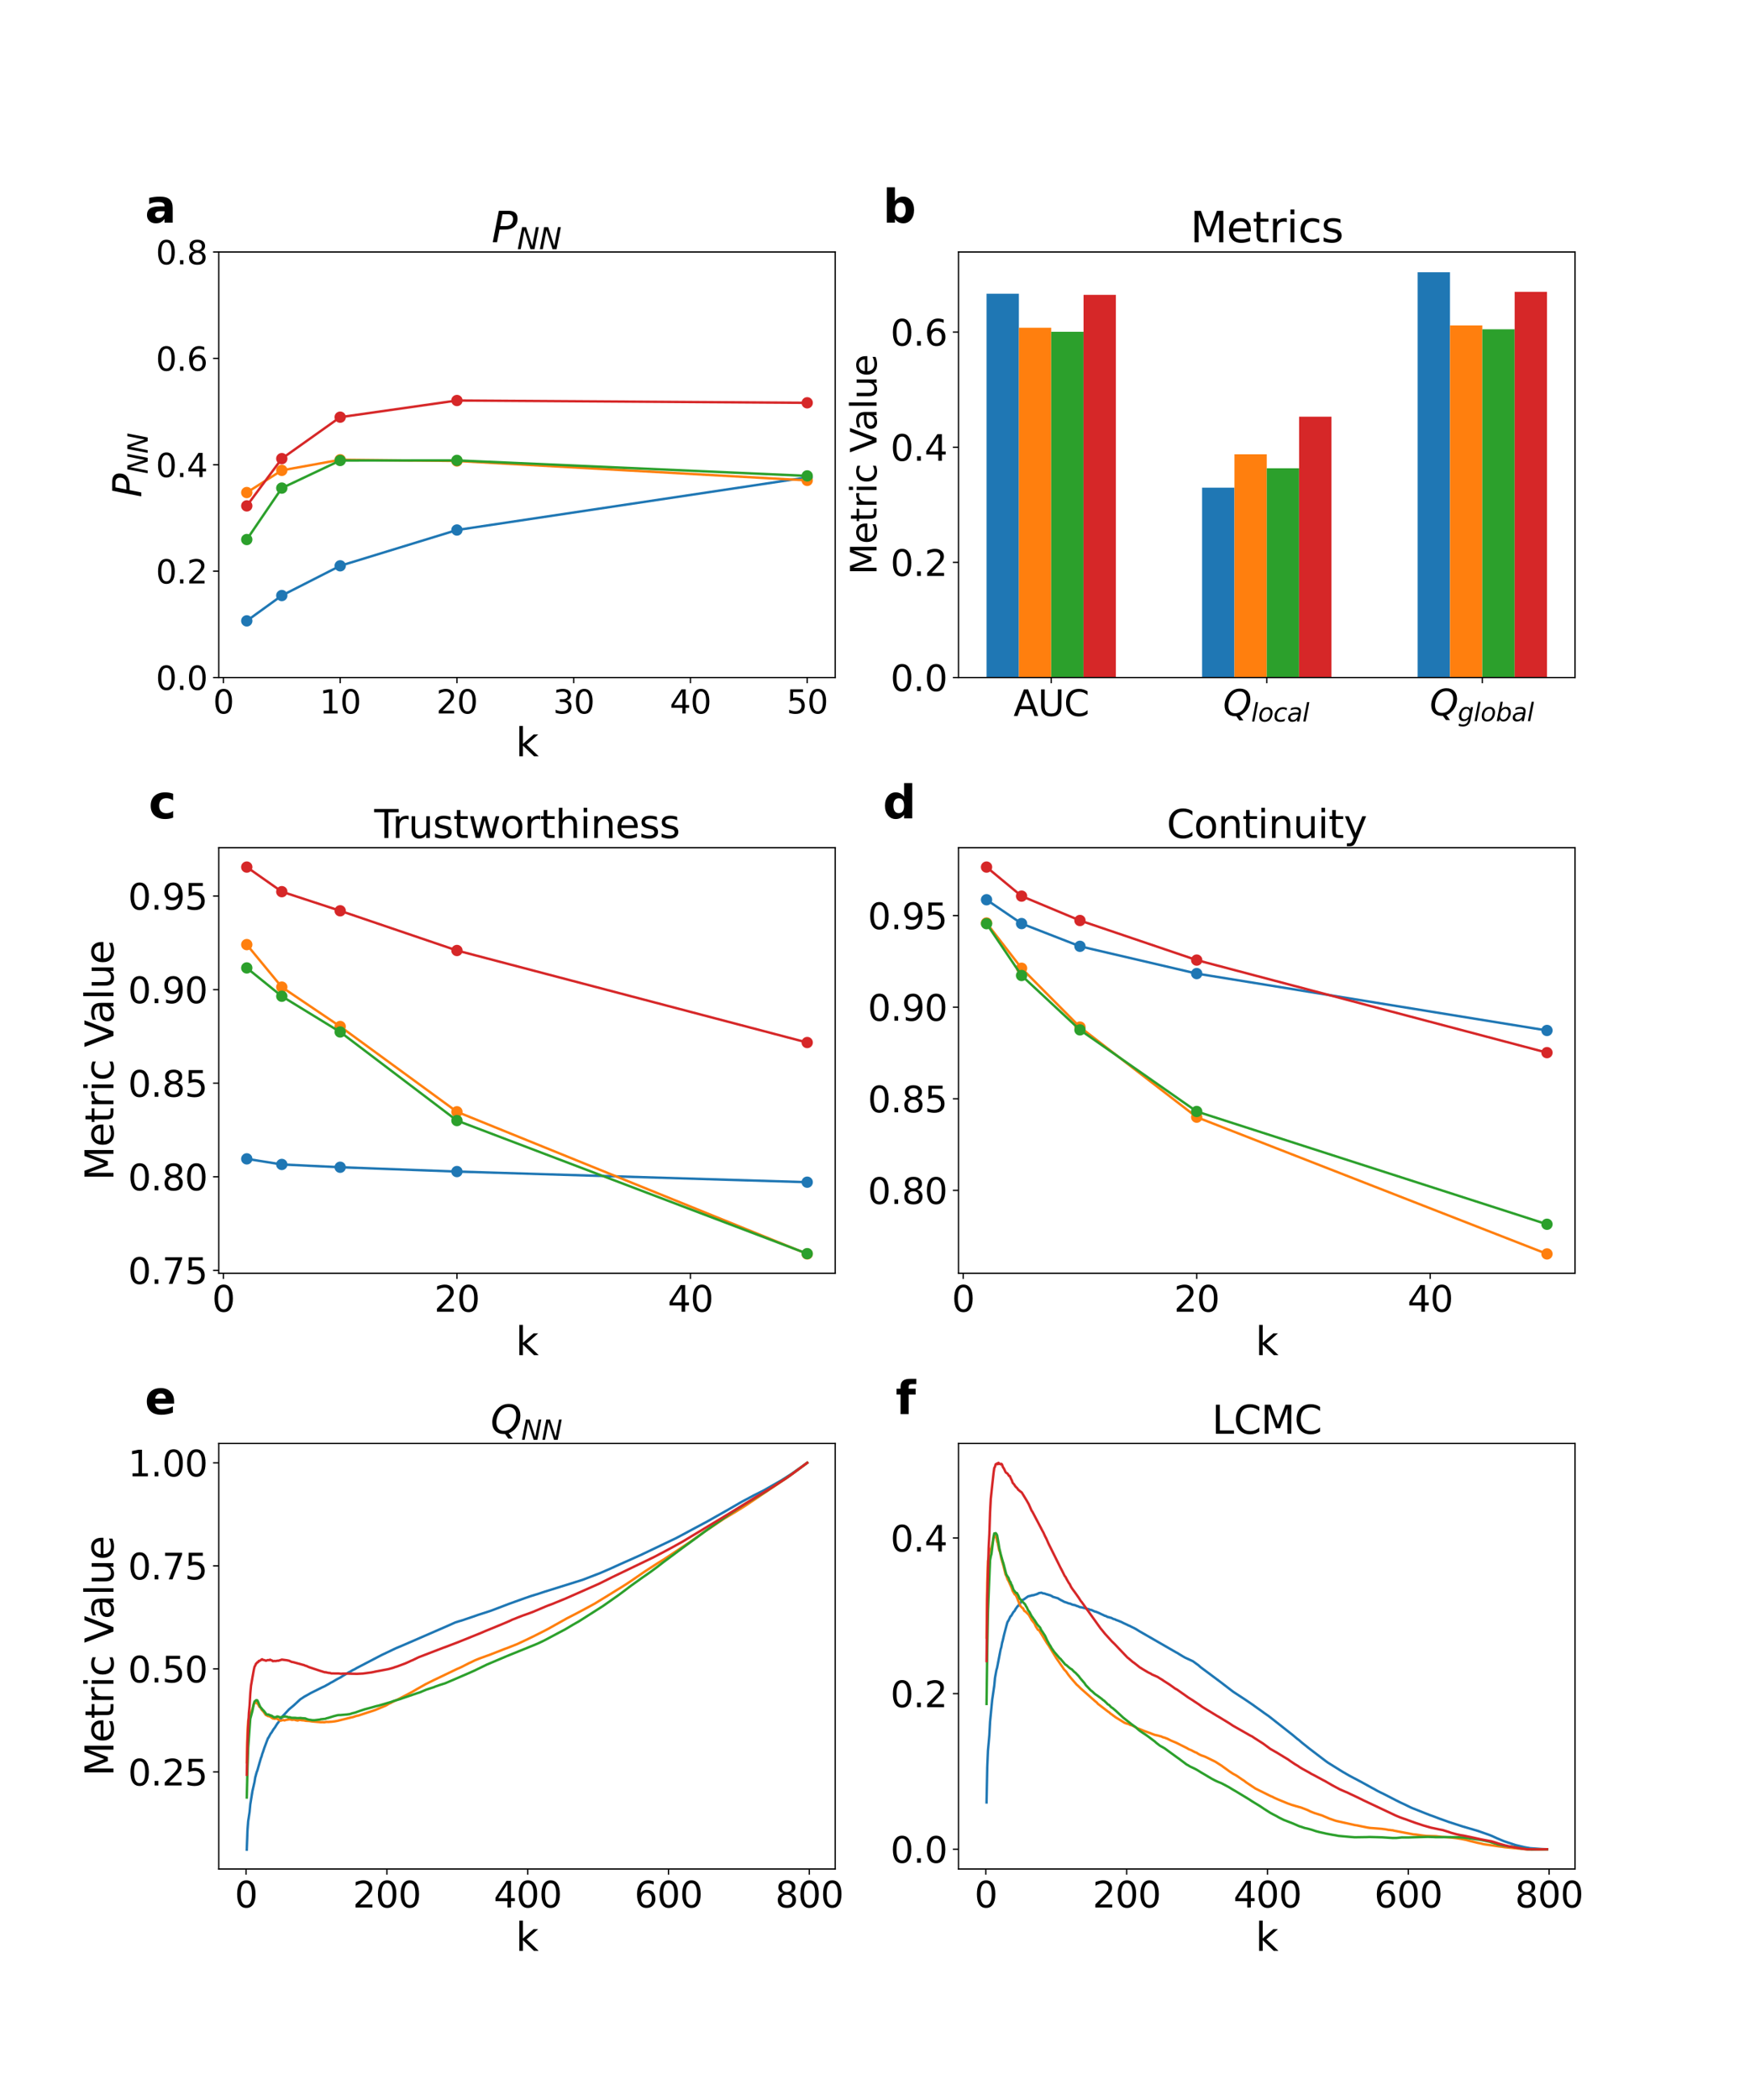 <?xml version="1.0" encoding="utf-8" standalone="no"?>
<!DOCTYPE svg PUBLIC "-//W3C//DTD SVG 1.1//EN"
  "http://www.w3.org/Graphics/SVG/1.1/DTD/svg11.dtd">
<svg xmlns:xlink="http://www.w3.org/1999/xlink" width="1080pt" height="1296pt" viewBox="0 0 1080 1296" xmlns="http://www.w3.org/2000/svg" version="1.1">
 <defs>
  <style type="text/css">*{stroke-linejoin: round; stroke-linecap: butt}</style>
 </defs>
 <g id="figure_1">
  <g id="patch_1">
   <path d="M 0 1296 
L 1080 1296 
L 1080 0 
L 0 0 
z
" style="fill: #ffffff"/>
  </g>
  <g id="axes_1">
   <g id="patch_2">
    <path d="M 135 418.131 
L 515.455 418.131 
L 515.455 155.52 
L 135 155.52 
z
" style="fill: #ffffff"/>
   </g>
   <g id="matplotlib.axis_1">
    <g id="xtick_1">
     <g id="line2d_1">
      <defs>
       <path id="m5121b82a80" d="M 0 0 
L 0 3.5 
" style="stroke: #000000; stroke-width: 0.8"/>
      </defs>
      <g>
       <use xlink:href="#m5121b82a80" x="137.882" y="418.131" style="stroke: #000000; stroke-width: 0.8"/>
      </g>
     </g>
     <g id="text_1">
      <!-- 0 -->
      <g transform="translate(131.52 440.327) scale(0.2 -0.2)">
       <defs>
        <path id="DejaVuSans-30" d="M 2034 4250 
Q 1547 4250 1301 3770 
Q 1056 3291 1056 2328 
Q 1056 1369 1301 889 
Q 1547 409 2034 409 
Q 2525 409 2770 889 
Q 3016 1369 3016 2328 
Q 3016 3291 2770 3770 
Q 2525 4250 2034 4250 
z
M 2034 4750 
Q 2819 4750 3233 4129 
Q 3647 3509 3647 2328 
Q 3647 1150 3233 529 
Q 2819 -91 2034 -91 
Q 1250 -91 836 529 
Q 422 1150 422 2328 
Q 422 3509 836 4129 
Q 1250 4750 2034 4750 
z
" transform="scale(0.016)"/>
       </defs>
       <use xlink:href="#DejaVuSans-30"/>
      </g>
     </g>
    </g>
    <g id="xtick_2">
     <g id="line2d_2">
      <g>
       <use xlink:href="#m5121b82a80" x="209.938" y="418.131" style="stroke: #000000; stroke-width: 0.8"/>
      </g>
     </g>
     <g id="text_2">
      <!-- 10 -->
      <g transform="translate(197.213 440.327) scale(0.2 -0.2)">
       <defs>
        <path id="DejaVuSans-31" d="M 794 531 
L 1825 531 
L 1825 4091 
L 703 3866 
L 703 4441 
L 1819 4666 
L 2450 4666 
L 2450 531 
L 3481 531 
L 3481 0 
L 794 0 
L 794 531 
z
" transform="scale(0.016)"/>
       </defs>
       <use xlink:href="#DejaVuSans-31"/>
       <use xlink:href="#DejaVuSans-30" x="63.623"/>
      </g>
     </g>
    </g>
    <g id="xtick_3">
     <g id="line2d_3">
      <g>
       <use xlink:href="#m5121b82a80" x="281.994" y="418.131" style="stroke: #000000; stroke-width: 0.8"/>
      </g>
     </g>
     <g id="text_3">
      <!-- 20 -->
      <g transform="translate(269.269 440.327) scale(0.2 -0.2)">
       <defs>
        <path id="DejaVuSans-32" d="M 1228 531 
L 3431 531 
L 3431 0 
L 469 0 
L 469 531 
Q 828 903 1448 1529 
Q 2069 2156 2228 2338 
Q 2531 2678 2651 2914 
Q 2772 3150 2772 3378 
Q 2772 3750 2511 3984 
Q 2250 4219 1831 4219 
Q 1534 4219 1204 4116 
Q 875 4013 500 3803 
L 500 4441 
Q 881 4594 1212 4672 
Q 1544 4750 1819 4750 
Q 2544 4750 2975 4387 
Q 3406 4025 3406 3419 
Q 3406 3131 3298 2873 
Q 3191 2616 2906 2266 
Q 2828 2175 2409 1742 
Q 1991 1309 1228 531 
z
" transform="scale(0.016)"/>
       </defs>
       <use xlink:href="#DejaVuSans-32"/>
       <use xlink:href="#DejaVuSans-30" x="63.623"/>
      </g>
     </g>
    </g>
    <g id="xtick_4">
     <g id="line2d_4">
      <g>
       <use xlink:href="#m5121b82a80" x="354.05" y="418.131" style="stroke: #000000; stroke-width: 0.8"/>
      </g>
     </g>
     <g id="text_4">
      <!-- 30 -->
      <g transform="translate(341.325 440.327) scale(0.2 -0.2)">
       <defs>
        <path id="DejaVuSans-33" d="M 2597 2516 
Q 3050 2419 3304 2112 
Q 3559 1806 3559 1356 
Q 3559 666 3084 287 
Q 2609 -91 1734 -91 
Q 1441 -91 1130 -33 
Q 819 25 488 141 
L 488 750 
Q 750 597 1062 519 
Q 1375 441 1716 441 
Q 2309 441 2620 675 
Q 2931 909 2931 1356 
Q 2931 1769 2642 2001 
Q 2353 2234 1838 2234 
L 1294 2234 
L 1294 2753 
L 1863 2753 
Q 2328 2753 2575 2939 
Q 2822 3125 2822 3475 
Q 2822 3834 2567 4026 
Q 2313 4219 1838 4219 
Q 1578 4219 1281 4162 
Q 984 4106 628 3988 
L 628 4550 
Q 988 4650 1302 4700 
Q 1616 4750 1894 4750 
Q 2613 4750 3031 4423 
Q 3450 4097 3450 3541 
Q 3450 3153 3228 2886 
Q 3006 2619 2597 2516 
z
" transform="scale(0.016)"/>
       </defs>
       <use xlink:href="#DejaVuSans-33"/>
       <use xlink:href="#DejaVuSans-30" x="63.623"/>
      </g>
     </g>
    </g>
    <g id="xtick_5">
     <g id="line2d_5">
      <g>
       <use xlink:href="#m5121b82a80" x="426.105" y="418.131" style="stroke: #000000; stroke-width: 0.8"/>
      </g>
     </g>
     <g id="text_5">
      <!-- 40 -->
      <g transform="translate(413.38 440.327) scale(0.2 -0.2)">
       <defs>
        <path id="DejaVuSans-34" d="M 2419 4116 
L 825 1625 
L 2419 1625 
L 2419 4116 
z
M 2253 4666 
L 3047 4666 
L 3047 1625 
L 3713 1625 
L 3713 1100 
L 3047 1100 
L 3047 0 
L 2419 0 
L 2419 1100 
L 313 1100 
L 313 1709 
L 2253 4666 
z
" transform="scale(0.016)"/>
       </defs>
       <use xlink:href="#DejaVuSans-34"/>
       <use xlink:href="#DejaVuSans-30" x="63.623"/>
      </g>
     </g>
    </g>
    <g id="xtick_6">
     <g id="line2d_6">
      <g>
       <use xlink:href="#m5121b82a80" x="498.161" y="418.131" style="stroke: #000000; stroke-width: 0.8"/>
      </g>
     </g>
     <g id="text_6">
      <!-- 50 -->
      <g transform="translate(485.436 440.327) scale(0.2 -0.2)">
       <defs>
        <path id="DejaVuSans-35" d="M 691 4666 
L 3169 4666 
L 3169 4134 
L 1269 4134 
L 1269 2991 
Q 1406 3038 1543 3061 
Q 1681 3084 1819 3084 
Q 2600 3084 3056 2656 
Q 3513 2228 3513 1497 
Q 3513 744 3044 326 
Q 2575 -91 1722 -91 
Q 1428 -91 1123 -41 
Q 819 9 494 109 
L 494 744 
Q 775 591 1075 516 
Q 1375 441 1709 441 
Q 2250 441 2565 725 
Q 2881 1009 2881 1497 
Q 2881 1984 2565 2268 
Q 2250 2553 1709 2553 
Q 1456 2553 1204 2497 
Q 953 2441 691 2322 
L 691 4666 
z
" transform="scale(0.016)"/>
       </defs>
       <use xlink:href="#DejaVuSans-35"/>
       <use xlink:href="#DejaVuSans-30" x="63.623"/>
      </g>
     </g>
    </g>
    <g id="text_7">
     <!-- k -->
     <g transform="translate(318.279 466.723) scale(0.24 -0.24)">
      <defs>
       <path id="DejaVuSans-6b" d="M 581 4863 
L 1159 4863 
L 1159 1991 
L 2875 3500 
L 3609 3500 
L 1753 1863 
L 3688 0 
L 2938 0 
L 1159 1709 
L 1159 0 
L 581 0 
L 581 4863 
z
" transform="scale(0.016)"/>
      </defs>
      <use xlink:href="#DejaVuSans-6b"/>
     </g>
    </g>
   </g>
   <g id="matplotlib.axis_2">
    <g id="ytick_1">
     <g id="line2d_7">
      <defs>
       <path id="me5729c6c91" d="M 0 0 
L -3.5 0 
" style="stroke: #000000; stroke-width: 0.8"/>
      </defs>
      <g>
       <use xlink:href="#me5729c6c91" x="135" y="418.131" style="stroke: #000000; stroke-width: 0.8"/>
      </g>
     </g>
     <g id="text_8">
      <!-- 0.0 -->
      <g transform="translate(96.194 425.729) scale(0.2 -0.2)">
       <defs>
        <path id="DejaVuSans-2e" d="M 684 794 
L 1344 794 
L 1344 0 
L 684 0 
L 684 794 
z
" transform="scale(0.016)"/>
       </defs>
       <use xlink:href="#DejaVuSans-30"/>
       <use xlink:href="#DejaVuSans-2e" x="63.623"/>
       <use xlink:href="#DejaVuSans-30" x="95.41"/>
      </g>
     </g>
    </g>
    <g id="ytick_2">
     <g id="line2d_8">
      <g>
       <use xlink:href="#me5729c6c91" x="135" y="352.478" style="stroke: #000000; stroke-width: 0.8"/>
      </g>
     </g>
     <g id="text_9">
      <!-- 0.2 -->
      <g transform="translate(96.194 360.076) scale(0.2 -0.2)">
       <use xlink:href="#DejaVuSans-30"/>
       <use xlink:href="#DejaVuSans-2e" x="63.623"/>
       <use xlink:href="#DejaVuSans-32" x="95.41"/>
      </g>
     </g>
    </g>
    <g id="ytick_3">
     <g id="line2d_9">
      <g>
       <use xlink:href="#me5729c6c91" x="135" y="286.825" style="stroke: #000000; stroke-width: 0.8"/>
      </g>
     </g>
     <g id="text_10">
      <!-- 0.4 -->
      <g transform="translate(96.194 294.424) scale(0.2 -0.2)">
       <use xlink:href="#DejaVuSans-30"/>
       <use xlink:href="#DejaVuSans-2e" x="63.623"/>
       <use xlink:href="#DejaVuSans-34" x="95.41"/>
      </g>
     </g>
    </g>
    <g id="ytick_4">
     <g id="line2d_10">
      <g>
       <use xlink:href="#me5729c6c91" x="135" y="221.173" style="stroke: #000000; stroke-width: 0.8"/>
      </g>
     </g>
     <g id="text_11">
      <!-- 0.6 -->
      <g transform="translate(96.194 228.771) scale(0.2 -0.2)">
       <defs>
        <path id="DejaVuSans-36" d="M 2113 2584 
Q 1688 2584 1439 2293 
Q 1191 2003 1191 1497 
Q 1191 994 1439 701 
Q 1688 409 2113 409 
Q 2538 409 2786 701 
Q 3034 994 3034 1497 
Q 3034 2003 2786 2293 
Q 2538 2584 2113 2584 
z
M 3366 4563 
L 3366 3988 
Q 3128 4100 2886 4159 
Q 2644 4219 2406 4219 
Q 1781 4219 1451 3797 
Q 1122 3375 1075 2522 
Q 1259 2794 1537 2939 
Q 1816 3084 2150 3084 
Q 2853 3084 3261 2657 
Q 3669 2231 3669 1497 
Q 3669 778 3244 343 
Q 2819 -91 2113 -91 
Q 1303 -91 875 529 
Q 447 1150 447 2328 
Q 447 3434 972 4092 
Q 1497 4750 2381 4750 
Q 2619 4750 2861 4703 
Q 3103 4656 3366 4563 
z
" transform="scale(0.016)"/>
       </defs>
       <use xlink:href="#DejaVuSans-30"/>
       <use xlink:href="#DejaVuSans-2e" x="63.623"/>
       <use xlink:href="#DejaVuSans-36" x="95.41"/>
      </g>
     </g>
    </g>
    <g id="ytick_5">
     <g id="line2d_11">
      <g>
       <use xlink:href="#me5729c6c91" x="135" y="155.52" style="stroke: #000000; stroke-width: 0.8"/>
      </g>
     </g>
     <g id="text_12">
      <!-- 0.8 -->
      <g transform="translate(96.194 163.118) scale(0.2 -0.2)">
       <defs>
        <path id="DejaVuSans-38" d="M 2034 2216 
Q 1584 2216 1326 1975 
Q 1069 1734 1069 1313 
Q 1069 891 1326 650 
Q 1584 409 2034 409 
Q 2484 409 2743 651 
Q 3003 894 3003 1313 
Q 3003 1734 2745 1975 
Q 2488 2216 2034 2216 
z
M 1403 2484 
Q 997 2584 770 2862 
Q 544 3141 544 3541 
Q 544 4100 942 4425 
Q 1341 4750 2034 4750 
Q 2731 4750 3128 4425 
Q 3525 4100 3525 3541 
Q 3525 3141 3298 2862 
Q 3072 2584 2669 2484 
Q 3125 2378 3379 2068 
Q 3634 1759 3634 1313 
Q 3634 634 3220 271 
Q 2806 -91 2034 -91 
Q 1263 -91 848 271 
Q 434 634 434 1313 
Q 434 1759 690 2068 
Q 947 2378 1403 2484 
z
M 1172 3481 
Q 1172 3119 1398 2916 
Q 1625 2713 2034 2713 
Q 2441 2713 2670 2916 
Q 2900 3119 2900 3481 
Q 2900 3844 2670 4047 
Q 2441 4250 2034 4250 
Q 1625 4250 1398 4047 
Q 1172 3844 1172 3481 
z
" transform="scale(0.016)"/>
       </defs>
       <use xlink:href="#DejaVuSans-30"/>
       <use xlink:href="#DejaVuSans-2e" x="63.623"/>
       <use xlink:href="#DejaVuSans-38" x="95.41"/>
      </g>
     </g>
    </g>
    <g id="text_13">
     <!-- $P_{NN}$ -->
     <g transform="translate(87.203 306.985) rotate(-90) scale(0.24 -0.24)">
      <defs>
       <path id="DejaVuSans-Oblique-50" d="M 1081 4666 
L 2541 4666 
Q 3178 4666 3512 4369 
Q 3847 4072 3847 3500 
Q 3847 2731 3353 2303 
Q 2859 1875 1966 1875 
L 1172 1875 
L 806 0 
L 172 0 
L 1081 4666 
z
M 1613 4147 
L 1275 2394 
L 2069 2394 
Q 2606 2394 2893 2669 
Q 3181 2944 3181 3456 
Q 3181 3784 2986 3965 
Q 2791 4147 2438 4147 
L 1613 4147 
z
" transform="scale(0.016)"/>
       <path id="DejaVuSans-Oblique-4e" d="M 1081 4666 
L 1931 4666 
L 3219 666 
L 4000 4666 
L 4616 4666 
L 3706 0 
L 2853 0 
L 1569 4025 
L 788 0 
L 172 0 
L 1081 4666 
z
" transform="scale(0.016)"/>
      </defs>
      <use xlink:href="#DejaVuSans-Oblique-50" transform="translate(0 0.094)"/>
      <use xlink:href="#DejaVuSans-Oblique-4e" transform="translate(60.303 -16.312) scale(0.7)"/>
      <use xlink:href="#DejaVuSans-Oblique-4e" transform="translate(112.666 -16.312) scale(0.7)"/>
     </g>
    </g>
   </g>
   <g id="line2d_12">
    <path d="M 152.293 383.165 
L 173.91 367.534 
L 209.938 349.187 
L 281.994 327.097 
L 498.161 294.616 
" clip-path="url(#p0097f45e8d)" style="fill: none; stroke: #1f77b4; stroke-width: 1.5; stroke-linecap: square"/>
    <defs>
     <path id="mfb7eb63d84" d="M 0 3 
C 0.796 3 1.559 2.684 2.121 2.121 
C 2.684 1.559 3 0.796 3 0 
C 3 -0.796 2.684 -1.559 2.121 -2.121 
C 1.559 -2.684 0.796 -3 0 -3 
C -0.796 -3 -1.559 -2.684 -2.121 -2.121 
C -2.684 -1.559 -3 -0.796 -3 0 
C -3 0.796 -2.684 1.559 -2.121 2.121 
C -1.559 2.684 -0.796 3 0 3 
z
" style="stroke: #1f77b4"/>
    </defs>
    <g clip-path="url(#p0097f45e8d)">
     <use xlink:href="#mfb7eb63d84" x="152.293" y="383.165" style="fill: #1f77b4; stroke: #1f77b4"/>
     <use xlink:href="#mfb7eb63d84" x="173.91" y="367.534" style="fill: #1f77b4; stroke: #1f77b4"/>
     <use xlink:href="#mfb7eb63d84" x="209.938" y="349.187" style="fill: #1f77b4; stroke: #1f77b4"/>
     <use xlink:href="#mfb7eb63d84" x="281.994" y="327.097" style="fill: #1f77b4; stroke: #1f77b4"/>
     <use xlink:href="#mfb7eb63d84" x="498.161" y="294.616" style="fill: #1f77b4; stroke: #1f77b4"/>
    </g>
   </g>
   <g id="line2d_13">
    <path d="M 152.293 303.979 
L 173.91 290.281 
L 209.938 283.74 
L 281.994 284.481 
L 498.161 296.476 
" clip-path="url(#p0097f45e8d)" style="fill: none; stroke: #ff7f0e; stroke-width: 1.5; stroke-linecap: square"/>
    <defs>
     <path id="mac75e6dff8" d="M 0 3 
C 0.796 3 1.559 2.684 2.121 2.121 
C 2.684 1.559 3 0.796 3 0 
C 3 -0.796 2.684 -1.559 2.121 -2.121 
C 1.559 -2.684 0.796 -3 0 -3 
C -0.796 -3 -1.559 -2.684 -2.121 -2.121 
C -2.684 -1.559 -3 -0.796 -3 0 
C -3 0.796 -2.684 1.559 -2.121 2.121 
C -1.559 2.684 -0.796 3 0 3 
z
" style="stroke: #ff7f0e"/>
    </defs>
    <g clip-path="url(#p0097f45e8d)">
     <use xlink:href="#mac75e6dff8" x="152.293" y="303.979" style="fill: #ff7f0e; stroke: #ff7f0e"/>
     <use xlink:href="#mac75e6dff8" x="173.91" y="290.281" style="fill: #ff7f0e; stroke: #ff7f0e"/>
     <use xlink:href="#mac75e6dff8" x="209.938" y="283.74" style="fill: #ff7f0e; stroke: #ff7f0e"/>
     <use xlink:href="#mac75e6dff8" x="281.994" y="284.481" style="fill: #ff7f0e; stroke: #ff7f0e"/>
     <use xlink:href="#mac75e6dff8" x="498.161" y="296.476" style="fill: #ff7f0e; stroke: #ff7f0e"/>
    </g>
   </g>
   <g id="line2d_14">
    <path d="M 152.293 332.98 
L 173.91 301.223 
L 209.938 284.193 
L 281.994 284.131 
L 498.161 293.695 
" clip-path="url(#p0097f45e8d)" style="fill: none; stroke: #2ca02c; stroke-width: 1.5; stroke-linecap: square"/>
    <defs>
     <path id="mfdb0a896cf" d="M 0 3 
C 0.796 3 1.559 2.684 2.121 2.121 
C 2.684 1.559 3 0.796 3 0 
C 3 -0.796 2.684 -1.559 2.121 -2.121 
C 1.559 -2.684 0.796 -3 0 -3 
C -0.796 -3 -1.559 -2.684 -2.121 -2.121 
C -2.684 -1.559 -3 -0.796 -3 0 
C -3 0.796 -2.684 1.559 -2.121 2.121 
C -1.559 2.684 -0.796 3 0 3 
z
" style="stroke: #2ca02c"/>
    </defs>
    <g clip-path="url(#p0097f45e8d)">
     <use xlink:href="#mfdb0a896cf" x="152.293" y="332.98" style="fill: #2ca02c; stroke: #2ca02c"/>
     <use xlink:href="#mfdb0a896cf" x="173.91" y="301.223" style="fill: #2ca02c; stroke: #2ca02c"/>
     <use xlink:href="#mfdb0a896cf" x="209.938" y="284.193" style="fill: #2ca02c; stroke: #2ca02c"/>
     <use xlink:href="#mfdb0a896cf" x="281.994" y="284.131" style="fill: #2ca02c; stroke: #2ca02c"/>
     <use xlink:href="#mfdb0a896cf" x="498.161" y="293.695" style="fill: #2ca02c; stroke: #2ca02c"/>
    </g>
   </g>
   <g id="line2d_15">
    <path d="M 152.293 312.206 
L 173.91 283.041 
L 209.938 257.454 
L 281.994 247.17 
L 498.161 248.594 
" clip-path="url(#p0097f45e8d)" style="fill: none; stroke: #d62728; stroke-width: 1.5; stroke-linecap: square"/>
    <defs>
     <path id="mfd2260a1b9" d="M 0 3 
C 0.796 3 1.559 2.684 2.121 2.121 
C 2.684 1.559 3 0.796 3 0 
C 3 -0.796 2.684 -1.559 2.121 -2.121 
C 1.559 -2.684 0.796 -3 0 -3 
C -0.796 -3 -1.559 -2.684 -2.121 -2.121 
C -2.684 -1.559 -3 -0.796 -3 0 
C -3 0.796 -2.684 1.559 -2.121 2.121 
C -1.559 2.684 -0.796 3 0 3 
z
" style="stroke: #d62728"/>
    </defs>
    <g clip-path="url(#p0097f45e8d)">
     <use xlink:href="#mfd2260a1b9" x="152.293" y="312.206" style="fill: #d62728; stroke: #d62728"/>
     <use xlink:href="#mfd2260a1b9" x="173.91" y="283.041" style="fill: #d62728; stroke: #d62728"/>
     <use xlink:href="#mfd2260a1b9" x="209.938" y="257.454" style="fill: #d62728; stroke: #d62728"/>
     <use xlink:href="#mfd2260a1b9" x="281.994" y="247.17" style="fill: #d62728; stroke: #d62728"/>
     <use xlink:href="#mfd2260a1b9" x="498.161" y="248.594" style="fill: #d62728; stroke: #d62728"/>
    </g>
   </g>
   <g id="patch_3">
    <path d="M 135 418.131 
L 135 155.52 
" style="fill: none; stroke: #000000; stroke-width: 0.8; stroke-linejoin: miter; stroke-linecap: square"/>
   </g>
   <g id="patch_4">
    <path d="M 515.455 418.131 
L 515.455 155.52 
" style="fill: none; stroke: #000000; stroke-width: 0.8; stroke-linejoin: miter; stroke-linecap: square"/>
   </g>
   <g id="patch_5">
    <path d="M 135 418.131 
L 515.455 418.131 
" style="fill: none; stroke: #000000; stroke-width: 0.8; stroke-linejoin: miter; stroke-linecap: square"/>
   </g>
   <g id="patch_6">
    <path d="M 135 155.52 
L 515.455 155.52 
" style="fill: none; stroke: #000000; stroke-width: 0.8; stroke-linejoin: miter; stroke-linecap: square"/>
   </g>
   <g id="text_14">
    <!-- a -->
    <g transform="translate(89.473 137.404) scale(0.28 -0.28)">
     <defs>
      <path id="DejaVuSans-Bold-61" d="M 2106 1575 
Q 1756 1575 1579 1456 
Q 1403 1338 1403 1106 
Q 1403 894 1545 773 
Q 1688 653 1941 653 
Q 2256 653 2472 879 
Q 2688 1106 2688 1447 
L 2688 1575 
L 2106 1575 
z
M 3816 1997 
L 3816 0 
L 2688 0 
L 2688 519 
Q 2463 200 2181 54 
Q 1900 -91 1497 -91 
Q 953 -91 614 226 
Q 275 544 275 1050 
Q 275 1666 698 1953 
Q 1122 2241 2028 2241 
L 2688 2241 
L 2688 2328 
Q 2688 2594 2478 2717 
Q 2269 2841 1825 2841 
Q 1466 2841 1156 2769 
Q 847 2697 581 2553 
L 581 3406 
Q 941 3494 1303 3539 
Q 1666 3584 2028 3584 
Q 2975 3584 3395 3211 
Q 3816 2838 3816 1997 
z
" transform="scale(0.016)"/>
     </defs>
     <use xlink:href="#DejaVuSans-Bold-61"/>
    </g>
   </g>
   <g id="text_15">
    <!-- $P_{NN}$ -->
    <g transform="translate(303.387 149.52) scale(0.26 -0.26)">
     <use xlink:href="#DejaVuSans-Oblique-50" transform="translate(0 0.094)"/>
     <use xlink:href="#DejaVuSans-Oblique-4e" transform="translate(60.303 -16.312) scale(0.7)"/>
     <use xlink:href="#DejaVuSans-Oblique-4e" transform="translate(112.666 -16.312) scale(0.7)"/>
    </g>
   </g>
  </g>
  <g id="axes_2">
   <g id="patch_7">
    <path d="M 591.545 418.131 
L 972 418.131 
L 972 155.52 
L 591.545 155.52 
z
" style="fill: #ffffff"/>
   </g>
   <g id="patch_8">
    <path d="M 608.839 418.131 
L 628.793 418.131 
L 628.793 181.261 
L 608.839 181.261 
z
" clip-path="url(#pc1ccbd5a0b)" style="fill: #1f77b4"/>
   </g>
   <g id="patch_9">
    <path d="M 741.865 418.131 
L 761.819 418.131 
L 761.819 300.954 
L 741.865 300.954 
z
" clip-path="url(#pc1ccbd5a0b)" style="fill: #1f77b4"/>
   </g>
   <g id="patch_10">
    <path d="M 874.891 418.131 
L 894.845 418.131 
L 894.845 168.025 
L 874.891 168.025 
z
" clip-path="url(#pc1ccbd5a0b)" style="fill: #1f77b4"/>
   </g>
   <g id="patch_11">
    <path d="M 628.793 418.131 
L 648.747 418.131 
L 648.747 202.253 
L 628.793 202.253 
z
" clip-path="url(#pc1ccbd5a0b)" style="fill: #ff7f0e"/>
   </g>
   <g id="patch_12">
    <path d="M 761.819 418.131 
L 781.773 418.131 
L 781.773 280.375 
L 761.819 280.375 
z
" clip-path="url(#pc1ccbd5a0b)" style="fill: #ff7f0e"/>
   </g>
   <g id="patch_13">
    <path d="M 894.845 418.131 
L 914.799 418.131 
L 914.799 200.841 
L 894.845 200.841 
z
" clip-path="url(#pc1ccbd5a0b)" style="fill: #ff7f0e"/>
   </g>
   <g id="patch_14">
    <path d="M 648.747 418.131 
L 668.701 418.131 
L 668.701 204.727 
L 648.747 204.727 
z
" clip-path="url(#pc1ccbd5a0b)" style="fill: #2ca02c"/>
   </g>
   <g id="patch_15">
    <path d="M 781.773 418.131 
L 801.727 418.131 
L 801.727 289.015 
L 781.773 289.015 
z
" clip-path="url(#pc1ccbd5a0b)" style="fill: #2ca02c"/>
   </g>
   <g id="patch_16">
    <path d="M 914.799 418.131 
L 934.753 418.131 
L 934.753 203.207 
L 914.799 203.207 
z
" clip-path="url(#pc1ccbd5a0b)" style="fill: #2ca02c"/>
   </g>
   <g id="patch_17">
    <path d="M 668.701 418.131 
L 688.654 418.131 
L 688.654 181.946 
L 668.701 181.946 
z
" clip-path="url(#pc1ccbd5a0b)" style="fill: #d62728"/>
   </g>
   <g id="patch_18">
    <path d="M 801.727 418.131 
L 821.681 418.131 
L 821.681 257.161 
L 801.727 257.161 
z
" clip-path="url(#pc1ccbd5a0b)" style="fill: #d62728"/>
   </g>
   <g id="patch_19">
    <path d="M 934.753 418.131 
L 954.707 418.131 
L 954.707 180.122 
L 934.753 180.122 
z
" clip-path="url(#pc1ccbd5a0b)" style="fill: #d62728"/>
   </g>
   <g id="matplotlib.axis_3">
    <g id="xtick_7">
     <g id="line2d_16">
      <g>
       <use xlink:href="#m5121b82a80" x="648.747" y="418.131" style="stroke: #000000; stroke-width: 0.8"/>
      </g>
     </g>
     <g id="text_16">
      <!-- AUC -->
      <g transform="translate(625.49 441.847) scale(0.22 -0.22)">
       <defs>
        <path id="DejaVuSans-41" d="M 2188 4044 
L 1331 1722 
L 3047 1722 
L 2188 4044 
z
M 1831 4666 
L 2547 4666 
L 4325 0 
L 3669 0 
L 3244 1197 
L 1141 1197 
L 716 0 
L 50 0 
L 1831 4666 
z
" transform="scale(0.016)"/>
        <path id="DejaVuSans-55" d="M 556 4666 
L 1191 4666 
L 1191 1831 
Q 1191 1081 1462 751 
Q 1734 422 2344 422 
Q 2950 422 3222 751 
Q 3494 1081 3494 1831 
L 3494 4666 
L 4128 4666 
L 4128 1753 
Q 4128 841 3676 375 
Q 3225 -91 2344 -91 
Q 1459 -91 1007 375 
Q 556 841 556 1753 
L 556 4666 
z
" transform="scale(0.016)"/>
        <path id="DejaVuSans-43" d="M 4122 4306 
L 4122 3641 
Q 3803 3938 3442 4084 
Q 3081 4231 2675 4231 
Q 1875 4231 1450 3742 
Q 1025 3253 1025 2328 
Q 1025 1406 1450 917 
Q 1875 428 2675 428 
Q 3081 428 3442 575 
Q 3803 722 4122 1019 
L 4122 359 
Q 3791 134 3420 21 
Q 3050 -91 2638 -91 
Q 1578 -91 968 557 
Q 359 1206 359 2328 
Q 359 3453 968 4101 
Q 1578 4750 2638 4750 
Q 3056 4750 3426 4639 
Q 3797 4528 4122 4306 
z
" transform="scale(0.016)"/>
       </defs>
       <use xlink:href="#DejaVuSans-41"/>
       <use xlink:href="#DejaVuSans-55" x="68.408"/>
       <use xlink:href="#DejaVuSans-43" x="141.602"/>
      </g>
     </g>
    </g>
    <g id="xtick_8">
     <g id="line2d_17">
      <g>
       <use xlink:href="#m5121b82a80" x="781.773" y="418.131" style="stroke: #000000; stroke-width: 0.8"/>
      </g>
     </g>
     <g id="text_17">
      <!-- $Q_{local}$ -->
      <g transform="translate(754.823 441.847) scale(0.22 -0.22)">
       <defs>
        <path id="DejaVuSans-Oblique-51" d="M 2309 -84 
Q 2275 -88 2237 -89 
Q 2200 -91 2125 -91 
Q 1250 -91 756 411 
Q 263 913 263 1797 
Q 263 2319 452 2844 
Q 641 3369 978 3788 
Q 1369 4269 1858 4509 
Q 2347 4750 2938 4750 
Q 3794 4750 4287 4245 
Q 4781 3741 4781 2869 
Q 4781 1928 4265 1147 
Q 3750 366 2919 44 
L 3553 -825 
L 2847 -825 
L 2309 -84 
z
M 2919 4238 
Q 2400 4238 2003 3986 
Q 1606 3734 1313 3219 
Q 1125 2891 1026 2522 
Q 928 2153 928 1778 
Q 928 1128 1239 775 
Q 1550 422 2119 422 
Q 2631 422 3032 676 
Q 3434 931 3719 1434 
Q 3909 1772 4009 2142 
Q 4109 2513 4109 2881 
Q 4109 3528 3796 3883 
Q 3484 4238 2919 4238 
z
" transform="scale(0.016)"/>
        <path id="DejaVuSans-Oblique-6c" d="M 1172 4863 
L 1747 4863 
L 800 0 
L 225 0 
L 1172 4863 
z
" transform="scale(0.016)"/>
        <path id="DejaVuSans-Oblique-6f" d="M 1625 -91 
Q 1009 -91 651 289 
Q 294 669 294 1325 
Q 294 1706 417 2101 
Q 541 2497 738 2766 
Q 1047 3184 1428 3384 
Q 1809 3584 2291 3584 
Q 2888 3584 3255 3212 
Q 3622 2841 3622 2241 
Q 3622 1825 3500 1412 
Q 3378 1000 3181 728 
Q 2875 309 2494 109 
Q 2113 -91 1625 -91 
z
M 891 1344 
Q 891 869 1089 633 
Q 1288 397 1691 397 
Q 2269 397 2648 901 
Q 3028 1406 3028 2181 
Q 3028 2634 2825 2865 
Q 2622 3097 2228 3097 
Q 1903 3097 1650 2945 
Q 1397 2794 1197 2484 
Q 1050 2253 970 1956 
Q 891 1659 891 1344 
z
" transform="scale(0.016)"/>
        <path id="DejaVuSans-Oblique-63" d="M 3431 3366 
L 3316 2797 
Q 3109 2947 2876 3022 
Q 2644 3097 2394 3097 
Q 2119 3097 1870 3000 
Q 1622 2903 1453 2725 
Q 1184 2453 1037 2087 
Q 891 1722 891 1331 
Q 891 859 1127 628 
Q 1363 397 1844 397 
Q 2081 397 2348 469 
Q 2616 541 2906 684 
L 2797 116 
Q 2547 13 2283 -39 
Q 2019 -91 1741 -91 
Q 1044 -91 669 257 
Q 294 606 294 1253 
Q 294 1797 489 2255 
Q 684 2713 1069 3078 
Q 1331 3328 1684 3456 
Q 2038 3584 2456 3584 
Q 2700 3584 2940 3529 
Q 3181 3475 3431 3366 
z
" transform="scale(0.016)"/>
        <path id="DejaVuSans-Oblique-61" d="M 3438 1997 
L 3047 0 
L 2472 0 
L 2578 531 
Q 2325 219 2001 64 
Q 1678 -91 1281 -91 
Q 834 -91 548 182 
Q 263 456 263 884 
Q 263 1497 752 1853 
Q 1241 2209 2100 2209 
L 2900 2209 
L 2931 2363 
Q 2938 2388 2941 2417 
Q 2944 2447 2944 2509 
Q 2944 2788 2717 2942 
Q 2491 3097 2081 3097 
Q 1800 3097 1504 3025 
Q 1209 2953 897 2809 
L 997 3341 
Q 1322 3463 1633 3523 
Q 1944 3584 2234 3584 
Q 2853 3584 3176 3315 
Q 3500 3047 3500 2534 
Q 3500 2431 3484 2292 
Q 3469 2153 3438 1997 
z
M 2816 1759 
L 2241 1759 
Q 1534 1759 1195 1570 
Q 856 1381 856 984 
Q 856 709 1029 553 
Q 1203 397 1509 397 
Q 1978 397 2328 733 
Q 2678 1069 2791 1631 
L 2816 1759 
z
" transform="scale(0.016)"/>
       </defs>
       <use xlink:href="#DejaVuSans-Oblique-51" transform="translate(0 0.781)"/>
       <use xlink:href="#DejaVuSans-Oblique-6c" transform="translate(78.711 -15.625) scale(0.7)"/>
       <use xlink:href="#DejaVuSans-Oblique-6f" transform="translate(98.159 -15.625) scale(0.7)"/>
       <use xlink:href="#DejaVuSans-Oblique-63" transform="translate(140.986 -15.625) scale(0.7)"/>
       <use xlink:href="#DejaVuSans-Oblique-61" transform="translate(179.473 -15.625) scale(0.7)"/>
       <use xlink:href="#DejaVuSans-Oblique-6c" transform="translate(222.368 -15.625) scale(0.7)"/>
      </g>
     </g>
    </g>
    <g id="xtick_9">
     <g id="line2d_18">
      <g>
       <use xlink:href="#m5121b82a80" x="914.799" y="418.131" style="stroke: #000000; stroke-width: 0.8"/>
      </g>
     </g>
     <g id="text_18">
      <!-- $Q_{global}$ -->
      <g transform="translate(882.349 441.631) scale(0.22 -0.22)">
       <defs>
        <path id="DejaVuSans-Oblique-67" d="M 3816 3500 
L 3219 434 
Q 3047 -456 2561 -893 
Q 2075 -1331 1253 -1331 
Q 950 -1331 690 -1286 
Q 431 -1241 206 -1147 
L 313 -588 
Q 525 -725 762 -790 
Q 1000 -856 1269 -856 
Q 1816 -856 2167 -557 
Q 2519 -259 2631 300 
L 2681 563 
Q 2441 288 2122 144 
Q 1803 0 1434 0 
Q 903 0 598 351 
Q 294 703 294 1319 
Q 294 1803 478 2267 
Q 663 2731 997 3091 
Q 1219 3328 1514 3456 
Q 1809 3584 2131 3584 
Q 2484 3584 2746 3420 
Q 3009 3256 3138 2956 
L 3238 3500 
L 3816 3500 
z
M 2950 2216 
Q 2950 2641 2750 2872 
Q 2550 3103 2181 3103 
Q 1953 3103 1747 3012 
Q 1541 2922 1394 2759 
Q 1156 2491 1023 2127 
Q 891 1763 891 1375 
Q 891 944 1092 712 
Q 1294 481 1672 481 
Q 2219 481 2584 976 
Q 2950 1472 2950 2216 
z
" transform="scale(0.016)"/>
        <path id="DejaVuSans-Oblique-62" d="M 3169 2138 
Q 3169 2591 2961 2847 
Q 2753 3103 2388 3103 
Q 2122 3103 1889 2973 
Q 1656 2844 1484 2597 
Q 1303 2338 1198 1995 
Q 1094 1653 1094 1313 
Q 1094 881 1298 636 
Q 1503 391 1863 391 
Q 2134 391 2365 517 
Q 2597 644 2772 891 
Q 2950 1147 3059 1487 
Q 3169 1828 3169 2138 
z
M 1381 2969 
Q 1594 3256 1914 3420 
Q 2234 3584 2584 3584 
Q 3122 3584 3439 3221 
Q 3756 2859 3756 2241 
Q 3756 1734 3570 1259 
Q 3384 784 3041 416 
Q 2816 172 2522 40 
Q 2228 -91 1906 -91 
Q 1566 -91 1316 65 
Q 1066 222 909 531 
L 806 0 
L 231 0 
L 1178 4863 
L 1753 4863 
L 1381 2969 
z
" transform="scale(0.016)"/>
       </defs>
       <use xlink:href="#DejaVuSans-Oblique-51" transform="translate(0 0.781)"/>
       <use xlink:href="#DejaVuSans-Oblique-67" transform="translate(78.711 -15.625) scale(0.7)"/>
       <use xlink:href="#DejaVuSans-Oblique-6c" transform="translate(123.145 -15.625) scale(0.7)"/>
       <use xlink:href="#DejaVuSans-Oblique-6f" transform="translate(142.593 -15.625) scale(0.7)"/>
       <use xlink:href="#DejaVuSans-Oblique-62" transform="translate(185.42 -15.625) scale(0.7)"/>
       <use xlink:href="#DejaVuSans-Oblique-61" transform="translate(229.854 -15.625) scale(0.7)"/>
       <use xlink:href="#DejaVuSans-Oblique-6c" transform="translate(272.749 -15.625) scale(0.7)"/>
      </g>
     </g>
    </g>
   </g>
   <g id="matplotlib.axis_4">
    <g id="ytick_6">
     <g id="line2d_19">
      <g>
       <use xlink:href="#me5729c6c91" x="591.545" y="418.131" style="stroke: #000000; stroke-width: 0.8"/>
      </g>
     </g>
     <g id="text_19">
      <!-- 0.0 -->
      <g transform="translate(549.559 426.489) scale(0.22 -0.22)">
       <use xlink:href="#DejaVuSans-30"/>
       <use xlink:href="#DejaVuSans-2e" x="63.623"/>
       <use xlink:href="#DejaVuSans-30" x="95.41"/>
      </g>
     </g>
    </g>
    <g id="ytick_7">
     <g id="line2d_20">
      <g>
       <use xlink:href="#me5729c6c91" x="591.545" y="347.069" style="stroke: #000000; stroke-width: 0.8"/>
      </g>
     </g>
     <g id="text_20">
      <!-- 0.2 -->
      <g transform="translate(549.559 355.427) scale(0.22 -0.22)">
       <use xlink:href="#DejaVuSans-30"/>
       <use xlink:href="#DejaVuSans-2e" x="63.623"/>
       <use xlink:href="#DejaVuSans-32" x="95.41"/>
      </g>
     </g>
    </g>
    <g id="ytick_8">
     <g id="line2d_21">
      <g>
       <use xlink:href="#me5729c6c91" x="591.545" y="276.007" style="stroke: #000000; stroke-width: 0.8"/>
      </g>
     </g>
     <g id="text_21">
      <!-- 0.4 -->
      <g transform="translate(549.559 284.365) scale(0.22 -0.22)">
       <use xlink:href="#DejaVuSans-30"/>
       <use xlink:href="#DejaVuSans-2e" x="63.623"/>
       <use xlink:href="#DejaVuSans-34" x="95.41"/>
      </g>
     </g>
    </g>
    <g id="ytick_9">
     <g id="line2d_22">
      <g>
       <use xlink:href="#me5729c6c91" x="591.545" y="204.945" style="stroke: #000000; stroke-width: 0.8"/>
      </g>
     </g>
     <g id="text_22">
      <!-- 0.6 -->
      <g transform="translate(549.559 213.304) scale(0.22 -0.22)">
       <use xlink:href="#DejaVuSans-30"/>
       <use xlink:href="#DejaVuSans-2e" x="63.623"/>
       <use xlink:href="#DejaVuSans-36" x="95.41"/>
      </g>
     </g>
    </g>
    <g id="text_23">
     <!-- Metric Value -->
     <g transform="translate(540.983 354.728) rotate(-90) scale(0.22 -0.22)">
      <defs>
       <path id="DejaVuSans-4d" d="M 628 4666 
L 1569 4666 
L 2759 1491 
L 3956 4666 
L 4897 4666 
L 4897 0 
L 4281 0 
L 4281 4097 
L 3078 897 
L 2444 897 
L 1241 4097 
L 1241 0 
L 628 0 
L 628 4666 
z
" transform="scale(0.016)"/>
       <path id="DejaVuSans-65" d="M 3597 1894 
L 3597 1613 
L 953 1613 
Q 991 1019 1311 708 
Q 1631 397 2203 397 
Q 2534 397 2845 478 
Q 3156 559 3463 722 
L 3463 178 
Q 3153 47 2828 -22 
Q 2503 -91 2169 -91 
Q 1331 -91 842 396 
Q 353 884 353 1716 
Q 353 2575 817 3079 
Q 1281 3584 2069 3584 
Q 2775 3584 3186 3129 
Q 3597 2675 3597 1894 
z
M 3022 2063 
Q 3016 2534 2758 2815 
Q 2500 3097 2075 3097 
Q 1594 3097 1305 2825 
Q 1016 2553 972 2059 
L 3022 2063 
z
" transform="scale(0.016)"/>
       <path id="DejaVuSans-74" d="M 1172 4494 
L 1172 3500 
L 2356 3500 
L 2356 3053 
L 1172 3053 
L 1172 1153 
Q 1172 725 1289 603 
Q 1406 481 1766 481 
L 2356 481 
L 2356 0 
L 1766 0 
Q 1100 0 847 248 
Q 594 497 594 1153 
L 594 3053 
L 172 3053 
L 172 3500 
L 594 3500 
L 594 4494 
L 1172 4494 
z
" transform="scale(0.016)"/>
       <path id="DejaVuSans-72" d="M 2631 2963 
Q 2534 3019 2420 3045 
Q 2306 3072 2169 3072 
Q 1681 3072 1420 2755 
Q 1159 2438 1159 1844 
L 1159 0 
L 581 0 
L 581 3500 
L 1159 3500 
L 1159 2956 
Q 1341 3275 1631 3429 
Q 1922 3584 2338 3584 
Q 2397 3584 2469 3576 
Q 2541 3569 2628 3553 
L 2631 2963 
z
" transform="scale(0.016)"/>
       <path id="DejaVuSans-69" d="M 603 3500 
L 1178 3500 
L 1178 0 
L 603 0 
L 603 3500 
z
M 603 4863 
L 1178 4863 
L 1178 4134 
L 603 4134 
L 603 4863 
z
" transform="scale(0.016)"/>
       <path id="DejaVuSans-63" d="M 3122 3366 
L 3122 2828 
Q 2878 2963 2633 3030 
Q 2388 3097 2138 3097 
Q 1578 3097 1268 2742 
Q 959 2388 959 1747 
Q 959 1106 1268 751 
Q 1578 397 2138 397 
Q 2388 397 2633 464 
Q 2878 531 3122 666 
L 3122 134 
Q 2881 22 2623 -34 
Q 2366 -91 2075 -91 
Q 1284 -91 818 406 
Q 353 903 353 1747 
Q 353 2603 823 3093 
Q 1294 3584 2113 3584 
Q 2378 3584 2631 3529 
Q 2884 3475 3122 3366 
z
" transform="scale(0.016)"/>
       <path id="DejaVuSans-20" transform="scale(0.016)"/>
       <path id="DejaVuSans-56" d="M 1831 0 
L 50 4666 
L 709 4666 
L 2188 738 
L 3669 4666 
L 4325 4666 
L 2547 0 
L 1831 0 
z
" transform="scale(0.016)"/>
       <path id="DejaVuSans-61" d="M 2194 1759 
Q 1497 1759 1228 1600 
Q 959 1441 959 1056 
Q 959 750 1161 570 
Q 1363 391 1709 391 
Q 2188 391 2477 730 
Q 2766 1069 2766 1631 
L 2766 1759 
L 2194 1759 
z
M 3341 1997 
L 3341 0 
L 2766 0 
L 2766 531 
Q 2569 213 2275 61 
Q 1981 -91 1556 -91 
Q 1019 -91 701 211 
Q 384 513 384 1019 
Q 384 1609 779 1909 
Q 1175 2209 1959 2209 
L 2766 2209 
L 2766 2266 
Q 2766 2663 2505 2880 
Q 2244 3097 1772 3097 
Q 1472 3097 1187 3025 
Q 903 2953 641 2809 
L 641 3341 
Q 956 3463 1253 3523 
Q 1550 3584 1831 3584 
Q 2591 3584 2966 3190 
Q 3341 2797 3341 1997 
z
" transform="scale(0.016)"/>
       <path id="DejaVuSans-6c" d="M 603 4863 
L 1178 4863 
L 1178 0 
L 603 0 
L 603 4863 
z
" transform="scale(0.016)"/>
       <path id="DejaVuSans-75" d="M 544 1381 
L 544 3500 
L 1119 3500 
L 1119 1403 
Q 1119 906 1312 657 
Q 1506 409 1894 409 
Q 2359 409 2629 706 
Q 2900 1003 2900 1516 
L 2900 3500 
L 3475 3500 
L 3475 0 
L 2900 0 
L 2900 538 
Q 2691 219 2414 64 
Q 2138 -91 1772 -91 
Q 1169 -91 856 284 
Q 544 659 544 1381 
z
M 1991 3584 
L 1991 3584 
z
" transform="scale(0.016)"/>
      </defs>
      <use xlink:href="#DejaVuSans-4d"/>
      <use xlink:href="#DejaVuSans-65" x="86.279"/>
      <use xlink:href="#DejaVuSans-74" x="147.803"/>
      <use xlink:href="#DejaVuSans-72" x="187.012"/>
      <use xlink:href="#DejaVuSans-69" x="228.125"/>
      <use xlink:href="#DejaVuSans-63" x="255.908"/>
      <use xlink:href="#DejaVuSans-20" x="310.889"/>
      <use xlink:href="#DejaVuSans-56" x="342.676"/>
      <use xlink:href="#DejaVuSans-61" x="403.334"/>
      <use xlink:href="#DejaVuSans-6c" x="464.613"/>
      <use xlink:href="#DejaVuSans-75" x="492.396"/>
      <use xlink:href="#DejaVuSans-65" x="555.775"/>
     </g>
    </g>
   </g>
   <g id="patch_20">
    <path d="M 591.545 418.131 
L 591.545 155.52 
" style="fill: none; stroke: #000000; stroke-width: 0.8; stroke-linejoin: miter; stroke-linecap: square"/>
   </g>
   <g id="patch_21">
    <path d="M 972 418.131 
L 972 155.52 
" style="fill: none; stroke: #000000; stroke-width: 0.8; stroke-linejoin: miter; stroke-linecap: square"/>
   </g>
   <g id="patch_22">
    <path d="M 591.545 418.131 
L 972 418.131 
" style="fill: none; stroke: #000000; stroke-width: 0.8; stroke-linejoin: miter; stroke-linecap: square"/>
   </g>
   <g id="patch_23">
    <path d="M 591.545 155.52 
L 972 155.52 
" style="fill: none; stroke: #000000; stroke-width: 0.8; stroke-linejoin: miter; stroke-linecap: square"/>
   </g>
   <g id="text_24">
    <!-- b -->
    <g transform="translate(544.872 137.404) scale(0.28 -0.28)">
     <defs>
      <path id="DejaVuSans-Bold-62" d="M 2400 722 
Q 2759 722 2948 984 
Q 3138 1247 3138 1747 
Q 3138 2247 2948 2509 
Q 2759 2772 2400 2772 
Q 2041 2772 1848 2508 
Q 1656 2244 1656 1747 
Q 1656 1250 1848 986 
Q 2041 722 2400 722 
z
M 1656 2988 
Q 1888 3294 2169 3439 
Q 2450 3584 2816 3584 
Q 3463 3584 3878 3070 
Q 4294 2556 4294 1747 
Q 4294 938 3878 423 
Q 3463 -91 2816 -91 
Q 2450 -91 2169 54 
Q 1888 200 1656 506 
L 1656 0 
L 538 0 
L 538 4863 
L 1656 4863 
L 1656 2988 
z
" transform="scale(0.016)"/>
     </defs>
     <use xlink:href="#DejaVuSans-Bold-62"/>
    </g>
   </g>
   <g id="text_25">
    <!-- Metrics -->
    <g transform="translate(734.585 149.52) scale(0.26 -0.26)">
     <defs>
      <path id="DejaVuSans-73" d="M 2834 3397 
L 2834 2853 
Q 2591 2978 2328 3040 
Q 2066 3103 1784 3103 
Q 1356 3103 1142 2972 
Q 928 2841 928 2578 
Q 928 2378 1081 2264 
Q 1234 2150 1697 2047 
L 1894 2003 
Q 2506 1872 2764 1633 
Q 3022 1394 3022 966 
Q 3022 478 2636 193 
Q 2250 -91 1575 -91 
Q 1294 -91 989 -36 
Q 684 19 347 128 
L 347 722 
Q 666 556 975 473 
Q 1284 391 1588 391 
Q 1994 391 2212 530 
Q 2431 669 2431 922 
Q 2431 1156 2273 1281 
Q 2116 1406 1581 1522 
L 1381 1569 
Q 847 1681 609 1914 
Q 372 2147 372 2553 
Q 372 3047 722 3315 
Q 1072 3584 1716 3584 
Q 2034 3584 2315 3537 
Q 2597 3491 2834 3397 
z
" transform="scale(0.016)"/>
     </defs>
     <use xlink:href="#DejaVuSans-4d"/>
     <use xlink:href="#DejaVuSans-65" x="86.279"/>
     <use xlink:href="#DejaVuSans-74" x="147.803"/>
     <use xlink:href="#DejaVuSans-72" x="187.012"/>
     <use xlink:href="#DejaVuSans-69" x="228.125"/>
     <use xlink:href="#DejaVuSans-63" x="255.908"/>
     <use xlink:href="#DejaVuSans-73" x="310.889"/>
    </g>
   </g>
  </g>
  <g id="axes_3">
   <g id="patch_24">
    <path d="M 135 785.785 
L 515.455 785.785 
L 515.455 523.175 
L 135 523.175 
z
" style="fill: #ffffff"/>
   </g>
   <g id="matplotlib.axis_5">
    <g id="xtick_10">
     <g id="line2d_23">
      <g>
       <use xlink:href="#m5121b82a80" x="137.882" y="785.785" style="stroke: #000000; stroke-width: 0.8"/>
      </g>
     </g>
     <g id="text_26">
      <!-- 0 -->
      <g transform="translate(130.883 809.502) scale(0.22 -0.22)">
       <use xlink:href="#DejaVuSans-30"/>
      </g>
     </g>
    </g>
    <g id="xtick_11">
     <g id="line2d_24">
      <g>
       <use xlink:href="#m5121b82a80" x="281.994" y="785.785" style="stroke: #000000; stroke-width: 0.8"/>
      </g>
     </g>
     <g id="text_27">
      <!-- 20 -->
      <g transform="translate(267.996 809.502) scale(0.22 -0.22)">
       <use xlink:href="#DejaVuSans-32"/>
       <use xlink:href="#DejaVuSans-30" x="63.623"/>
      </g>
     </g>
    </g>
    <g id="xtick_12">
     <g id="line2d_25">
      <g>
       <use xlink:href="#m5121b82a80" x="426.105" y="785.785" style="stroke: #000000; stroke-width: 0.8"/>
      </g>
     </g>
     <g id="text_28">
      <!-- 40 -->
      <g transform="translate(412.108 809.502) scale(0.22 -0.22)">
       <use xlink:href="#DejaVuSans-34"/>
       <use xlink:href="#DejaVuSans-30" x="63.623"/>
      </g>
     </g>
    </g>
    <g id="text_29">
     <!-- k -->
     <g transform="translate(318.279 836.313) scale(0.24 -0.24)">
      <use xlink:href="#DejaVuSans-6b"/>
     </g>
    </g>
   </g>
   <g id="matplotlib.axis_6">
    <g id="ytick_10">
     <g id="line2d_26">
      <g>
       <use xlink:href="#me5729c6c91" x="135" y="783.993" style="stroke: #000000; stroke-width: 0.8"/>
      </g>
     </g>
     <g id="text_30">
      <!-- 0.75 -->
      <g transform="translate(79.016 792.351) scale(0.22 -0.22)">
       <defs>
        <path id="DejaVuSans-37" d="M 525 4666 
L 3525 4666 
L 3525 4397 
L 1831 0 
L 1172 0 
L 2766 4134 
L 525 4134 
L 525 4666 
z
" transform="scale(0.016)"/>
       </defs>
       <use xlink:href="#DejaVuSans-30"/>
       <use xlink:href="#DejaVuSans-2e" x="63.623"/>
       <use xlink:href="#DejaVuSans-37" x="95.41"/>
       <use xlink:href="#DejaVuSans-35" x="159.033"/>
      </g>
     </g>
    </g>
    <g id="ytick_11">
     <g id="line2d_27">
      <g>
       <use xlink:href="#me5729c6c91" x="135" y="726.242" style="stroke: #000000; stroke-width: 0.8"/>
      </g>
     </g>
     <g id="text_31">
      <!-- 0.80 -->
      <g transform="translate(79.016 734.601) scale(0.22 -0.22)">
       <use xlink:href="#DejaVuSans-30"/>
       <use xlink:href="#DejaVuSans-2e" x="63.623"/>
       <use xlink:href="#DejaVuSans-38" x="95.41"/>
       <use xlink:href="#DejaVuSans-30" x="159.033"/>
      </g>
     </g>
    </g>
    <g id="ytick_12">
     <g id="line2d_28">
      <g>
       <use xlink:href="#me5729c6c91" x="135" y="668.492" style="stroke: #000000; stroke-width: 0.8"/>
      </g>
     </g>
     <g id="text_32">
      <!-- 0.85 -->
      <g transform="translate(79.016 676.85) scale(0.22 -0.22)">
       <use xlink:href="#DejaVuSans-30"/>
       <use xlink:href="#DejaVuSans-2e" x="63.623"/>
       <use xlink:href="#DejaVuSans-38" x="95.41"/>
       <use xlink:href="#DejaVuSans-35" x="159.033"/>
      </g>
     </g>
    </g>
    <g id="ytick_13">
     <g id="line2d_29">
      <g>
       <use xlink:href="#me5729c6c91" x="135" y="610.742" style="stroke: #000000; stroke-width: 0.8"/>
      </g>
     </g>
     <g id="text_33">
      <!-- 0.90 -->
      <g transform="translate(79.016 619.1) scale(0.22 -0.22)">
       <defs>
        <path id="DejaVuSans-39" d="M 703 97 
L 703 672 
Q 941 559 1184 500 
Q 1428 441 1663 441 
Q 2288 441 2617 861 
Q 2947 1281 2994 2138 
Q 2813 1869 2534 1725 
Q 2256 1581 1919 1581 
Q 1219 1581 811 2004 
Q 403 2428 403 3163 
Q 403 3881 828 4315 
Q 1253 4750 1959 4750 
Q 2769 4750 3195 4129 
Q 3622 3509 3622 2328 
Q 3622 1225 3098 567 
Q 2575 -91 1691 -91 
Q 1453 -91 1209 -44 
Q 966 3 703 97 
z
M 1959 2075 
Q 2384 2075 2632 2365 
Q 2881 2656 2881 3163 
Q 2881 3666 2632 3958 
Q 2384 4250 1959 4250 
Q 1534 4250 1286 3958 
Q 1038 3666 1038 3163 
Q 1038 2656 1286 2365 
Q 1534 2075 1959 2075 
z
" transform="scale(0.016)"/>
       </defs>
       <use xlink:href="#DejaVuSans-30"/>
       <use xlink:href="#DejaVuSans-2e" x="63.623"/>
       <use xlink:href="#DejaVuSans-39" x="95.41"/>
       <use xlink:href="#DejaVuSans-30" x="159.033"/>
      </g>
     </g>
    </g>
    <g id="ytick_14">
     <g id="line2d_30">
      <g>
       <use xlink:href="#me5729c6c91" x="135" y="552.991" style="stroke: #000000; stroke-width: 0.8"/>
      </g>
     </g>
     <g id="text_34">
      <!-- 0.95 -->
      <g transform="translate(79.016 561.349) scale(0.22 -0.22)">
       <use xlink:href="#DejaVuSans-30"/>
       <use xlink:href="#DejaVuSans-2e" x="63.623"/>
       <use xlink:href="#DejaVuSans-39" x="95.41"/>
       <use xlink:href="#DejaVuSans-35" x="159.033"/>
      </g>
     </g>
    </g>
    <g id="text_35">
     <!-- Metric Value -->
     <g transform="translate(70.024 728.556) rotate(-90) scale(0.24 -0.24)">
      <use xlink:href="#DejaVuSans-4d"/>
      <use xlink:href="#DejaVuSans-65" x="86.279"/>
      <use xlink:href="#DejaVuSans-74" x="147.803"/>
      <use xlink:href="#DejaVuSans-72" x="187.012"/>
      <use xlink:href="#DejaVuSans-69" x="228.125"/>
      <use xlink:href="#DejaVuSans-63" x="255.908"/>
      <use xlink:href="#DejaVuSans-20" x="310.889"/>
      <use xlink:href="#DejaVuSans-56" x="342.676"/>
      <use xlink:href="#DejaVuSans-61" x="403.334"/>
      <use xlink:href="#DejaVuSans-6c" x="464.613"/>
      <use xlink:href="#DejaVuSans-75" x="492.396"/>
      <use xlink:href="#DejaVuSans-65" x="555.775"/>
     </g>
    </g>
   </g>
   <g id="line2d_31">
    <path d="M 152.293 715.184 
L 173.91 718.634 
L 209.938 720.351 
L 281.994 723.021 
L 498.161 729.583 
" clip-path="url(#p087ca27c70)" style="fill: none; stroke: #1f77b4; stroke-width: 1.5; stroke-linecap: square"/>
    <g clip-path="url(#p087ca27c70)">
     <use xlink:href="#mfb7eb63d84" x="152.293" y="715.184" style="fill: #1f77b4; stroke: #1f77b4"/>
     <use xlink:href="#mfb7eb63d84" x="173.91" y="718.634" style="fill: #1f77b4; stroke: #1f77b4"/>
     <use xlink:href="#mfb7eb63d84" x="209.938" y="720.351" style="fill: #1f77b4; stroke: #1f77b4"/>
     <use xlink:href="#mfb7eb63d84" x="281.994" y="723.021" style="fill: #1f77b4; stroke: #1f77b4"/>
     <use xlink:href="#mfb7eb63d84" x="498.161" y="729.583" style="fill: #1f77b4; stroke: #1f77b4"/>
    </g>
   </g>
   <g id="line2d_32">
    <path d="M 152.293 582.958 
L 173.91 609.186 
L 209.938 633.489 
L 281.994 686.132 
L 498.161 773.848 
" clip-path="url(#p087ca27c70)" style="fill: none; stroke: #ff7f0e; stroke-width: 1.5; stroke-linecap: square"/>
    <g clip-path="url(#p087ca27c70)">
     <use xlink:href="#mac75e6dff8" x="152.293" y="582.958" style="fill: #ff7f0e; stroke: #ff7f0e"/>
     <use xlink:href="#mac75e6dff8" x="173.91" y="609.186" style="fill: #ff7f0e; stroke: #ff7f0e"/>
     <use xlink:href="#mac75e6dff8" x="209.938" y="633.489" style="fill: #ff7f0e; stroke: #ff7f0e"/>
     <use xlink:href="#mac75e6dff8" x="281.994" y="686.132" style="fill: #ff7f0e; stroke: #ff7f0e"/>
     <use xlink:href="#mac75e6dff8" x="498.161" y="773.848" style="fill: #ff7f0e; stroke: #ff7f0e"/>
    </g>
   </g>
   <g id="line2d_33">
    <path d="M 152.293 597.35 
L 173.91 614.827 
L 209.938 636.887 
L 281.994 691.548 
L 498.161 773.698 
" clip-path="url(#p087ca27c70)" style="fill: none; stroke: #2ca02c; stroke-width: 1.5; stroke-linecap: square"/>
    <g clip-path="url(#p087ca27c70)">
     <use xlink:href="#mfdb0a896cf" x="152.293" y="597.35" style="fill: #2ca02c; stroke: #2ca02c"/>
     <use xlink:href="#mfdb0a896cf" x="173.91" y="614.827" style="fill: #2ca02c; stroke: #2ca02c"/>
     <use xlink:href="#mfdb0a896cf" x="209.938" y="636.887" style="fill: #2ca02c; stroke: #2ca02c"/>
     <use xlink:href="#mfdb0a896cf" x="281.994" y="691.548" style="fill: #2ca02c; stroke: #2ca02c"/>
     <use xlink:href="#mfdb0a896cf" x="498.161" y="773.698" style="fill: #2ca02c; stroke: #2ca02c"/>
    </g>
   </g>
   <g id="line2d_34">
    <path d="M 152.293 535.112 
L 173.91 550.29 
L 209.938 562.097 
L 281.994 586.59 
L 498.161 643.394 
" clip-path="url(#p087ca27c70)" style="fill: none; stroke: #d62728; stroke-width: 1.5; stroke-linecap: square"/>
    <g clip-path="url(#p087ca27c70)">
     <use xlink:href="#mfd2260a1b9" x="152.293" y="535.112" style="fill: #d62728; stroke: #d62728"/>
     <use xlink:href="#mfd2260a1b9" x="173.91" y="550.29" style="fill: #d62728; stroke: #d62728"/>
     <use xlink:href="#mfd2260a1b9" x="209.938" y="562.097" style="fill: #d62728; stroke: #d62728"/>
     <use xlink:href="#mfd2260a1b9" x="281.994" y="586.59" style="fill: #d62728; stroke: #d62728"/>
     <use xlink:href="#mfd2260a1b9" x="498.161" y="643.394" style="fill: #d62728; stroke: #d62728"/>
    </g>
   </g>
   <g id="patch_25">
    <path d="M 135 785.785 
L 135 523.175 
" style="fill: none; stroke: #000000; stroke-width: 0.8; stroke-linejoin: miter; stroke-linecap: square"/>
   </g>
   <g id="patch_26">
    <path d="M 515.455 785.785 
L 515.455 523.175 
" style="fill: none; stroke: #000000; stroke-width: 0.8; stroke-linejoin: miter; stroke-linecap: square"/>
   </g>
   <g id="patch_27">
    <path d="M 135 785.785 
L 515.455 785.785 
" style="fill: none; stroke: #000000; stroke-width: 0.8; stroke-linejoin: miter; stroke-linecap: square"/>
   </g>
   <g id="patch_28">
    <path d="M 135 523.175 
L 515.455 523.175 
" style="fill: none; stroke: #000000; stroke-width: 0.8; stroke-linejoin: miter; stroke-linecap: square"/>
   </g>
   <g id="text_36">
    <!-- c -->
    <g transform="translate(91.769 505.059) scale(0.28 -0.28)">
     <defs>
      <path id="DejaVuSans-Bold-63" d="M 3366 3391 
L 3366 2478 
Q 3138 2634 2908 2709 
Q 2678 2784 2431 2784 
Q 1963 2784 1702 2511 
Q 1441 2238 1441 1747 
Q 1441 1256 1702 982 
Q 1963 709 2431 709 
Q 2694 709 2930 787 
Q 3166 866 3366 1019 
L 3366 103 
Q 3103 6 2833 -42 
Q 2563 -91 2291 -91 
Q 1344 -91 809 395 
Q 275 881 275 1747 
Q 275 2613 809 3098 
Q 1344 3584 2291 3584 
Q 2566 3584 2833 3536 
Q 3100 3488 3366 3391 
z
" transform="scale(0.016)"/>
     </defs>
     <use xlink:href="#DejaVuSans-Bold-63"/>
    </g>
   </g>
   <g id="text_37">
    <!-- Trustworthiness -->
    <g transform="translate(230.95 517.175) scale(0.24 -0.24)">
     <defs>
      <path id="DejaVuSans-54" d="M -19 4666 
L 3928 4666 
L 3928 4134 
L 2272 4134 
L 2272 0 
L 1638 0 
L 1638 4134 
L -19 4134 
L -19 4666 
z
" transform="scale(0.016)"/>
      <path id="DejaVuSans-77" d="M 269 3500 
L 844 3500 
L 1563 769 
L 2278 3500 
L 2956 3500 
L 3675 769 
L 4391 3500 
L 4966 3500 
L 4050 0 
L 3372 0 
L 2619 2869 
L 1863 0 
L 1184 0 
L 269 3500 
z
" transform="scale(0.016)"/>
      <path id="DejaVuSans-6f" d="M 1959 3097 
Q 1497 3097 1228 2736 
Q 959 2375 959 1747 
Q 959 1119 1226 758 
Q 1494 397 1959 397 
Q 2419 397 2687 759 
Q 2956 1122 2956 1747 
Q 2956 2369 2687 2733 
Q 2419 3097 1959 3097 
z
M 1959 3584 
Q 2709 3584 3137 3096 
Q 3566 2609 3566 1747 
Q 3566 888 3137 398 
Q 2709 -91 1959 -91 
Q 1206 -91 779 398 
Q 353 888 353 1747 
Q 353 2609 779 3096 
Q 1206 3584 1959 3584 
z
" transform="scale(0.016)"/>
      <path id="DejaVuSans-68" d="M 3513 2113 
L 3513 0 
L 2938 0 
L 2938 2094 
Q 2938 2591 2744 2837 
Q 2550 3084 2163 3084 
Q 1697 3084 1428 2787 
Q 1159 2491 1159 1978 
L 1159 0 
L 581 0 
L 581 4863 
L 1159 4863 
L 1159 2956 
Q 1366 3272 1645 3428 
Q 1925 3584 2291 3584 
Q 2894 3584 3203 3211 
Q 3513 2838 3513 2113 
z
" transform="scale(0.016)"/>
      <path id="DejaVuSans-6e" d="M 3513 2113 
L 3513 0 
L 2938 0 
L 2938 2094 
Q 2938 2591 2744 2837 
Q 2550 3084 2163 3084 
Q 1697 3084 1428 2787 
Q 1159 2491 1159 1978 
L 1159 0 
L 581 0 
L 581 3500 
L 1159 3500 
L 1159 2956 
Q 1366 3272 1645 3428 
Q 1925 3584 2291 3584 
Q 2894 3584 3203 3211 
Q 3513 2838 3513 2113 
z
" transform="scale(0.016)"/>
     </defs>
     <use xlink:href="#DejaVuSans-54"/>
     <use xlink:href="#DejaVuSans-72" x="46.334"/>
     <use xlink:href="#DejaVuSans-75" x="87.447"/>
     <use xlink:href="#DejaVuSans-73" x="150.826"/>
     <use xlink:href="#DejaVuSans-74" x="202.926"/>
     <use xlink:href="#DejaVuSans-77" x="242.135"/>
     <use xlink:href="#DejaVuSans-6f" x="323.922"/>
     <use xlink:href="#DejaVuSans-72" x="385.104"/>
     <use xlink:href="#DejaVuSans-74" x="426.217"/>
     <use xlink:href="#DejaVuSans-68" x="465.426"/>
     <use xlink:href="#DejaVuSans-69" x="528.805"/>
     <use xlink:href="#DejaVuSans-6e" x="556.588"/>
     <use xlink:href="#DejaVuSans-65" x="619.967"/>
     <use xlink:href="#DejaVuSans-73" x="681.49"/>
     <use xlink:href="#DejaVuSans-73" x="733.59"/>
    </g>
   </g>
  </g>
  <g id="axes_4">
   <g id="patch_29">
    <path d="M 591.545 785.785 
L 972 785.785 
L 972 523.175 
L 591.545 523.175 
z
" style="fill: #ffffff"/>
   </g>
   <g id="matplotlib.axis_7">
    <g id="xtick_13">
     <g id="line2d_35">
      <g>
       <use xlink:href="#m5121b82a80" x="594.428" y="785.785" style="stroke: #000000; stroke-width: 0.8"/>
      </g>
     </g>
     <g id="text_38">
      <!-- 0 -->
      <g transform="translate(587.429 809.502) scale(0.22 -0.22)">
       <use xlink:href="#DejaVuSans-30"/>
      </g>
     </g>
    </g>
    <g id="xtick_14">
     <g id="line2d_36">
      <g>
       <use xlink:href="#m5121b82a80" x="738.539" y="785.785" style="stroke: #000000; stroke-width: 0.8"/>
      </g>
     </g>
     <g id="text_39">
      <!-- 20 -->
      <g transform="translate(724.542 809.502) scale(0.22 -0.22)">
       <use xlink:href="#DejaVuSans-32"/>
       <use xlink:href="#DejaVuSans-30" x="63.623"/>
      </g>
     </g>
    </g>
    <g id="xtick_15">
     <g id="line2d_37">
      <g>
       <use xlink:href="#m5121b82a80" x="882.651" y="785.785" style="stroke: #000000; stroke-width: 0.8"/>
      </g>
     </g>
     <g id="text_40">
      <!-- 40 -->
      <g transform="translate(868.653 809.502) scale(0.22 -0.22)">
       <use xlink:href="#DejaVuSans-34"/>
       <use xlink:href="#DejaVuSans-30" x="63.623"/>
      </g>
     </g>
    </g>
    <g id="text_41">
     <!-- k -->
     <g transform="translate(774.824 836.313) scale(0.24 -0.24)">
      <use xlink:href="#DejaVuSans-6b"/>
     </g>
    </g>
   </g>
   <g id="matplotlib.axis_8">
    <g id="ytick_15">
     <g id="line2d_38">
      <g>
       <use xlink:href="#me5729c6c91" x="591.545" y="734.626" style="stroke: #000000; stroke-width: 0.8"/>
      </g>
     </g>
     <g id="text_42">
      <!-- 0.80 -->
      <g transform="translate(535.561 742.985) scale(0.22 -0.22)">
       <use xlink:href="#DejaVuSans-30"/>
       <use xlink:href="#DejaVuSans-2e" x="63.623"/>
       <use xlink:href="#DejaVuSans-38" x="95.41"/>
       <use xlink:href="#DejaVuSans-30" x="159.033"/>
      </g>
     </g>
    </g>
    <g id="ytick_16">
     <g id="line2d_39">
      <g>
       <use xlink:href="#me5729c6c91" x="591.545" y="678.1" style="stroke: #000000; stroke-width: 0.8"/>
      </g>
     </g>
     <g id="text_43">
      <!-- 0.85 -->
      <g transform="translate(535.561 686.458) scale(0.22 -0.22)">
       <use xlink:href="#DejaVuSans-30"/>
       <use xlink:href="#DejaVuSans-2e" x="63.623"/>
       <use xlink:href="#DejaVuSans-38" x="95.41"/>
       <use xlink:href="#DejaVuSans-35" x="159.033"/>
      </g>
     </g>
    </g>
    <g id="ytick_17">
     <g id="line2d_40">
      <g>
       <use xlink:href="#me5729c6c91" x="591.545" y="621.573" style="stroke: #000000; stroke-width: 0.8"/>
      </g>
     </g>
     <g id="text_44">
      <!-- 0.90 -->
      <g transform="translate(535.561 629.932) scale(0.22 -0.22)">
       <use xlink:href="#DejaVuSans-30"/>
       <use xlink:href="#DejaVuSans-2e" x="63.623"/>
       <use xlink:href="#DejaVuSans-39" x="95.41"/>
       <use xlink:href="#DejaVuSans-30" x="159.033"/>
      </g>
     </g>
    </g>
    <g id="ytick_18">
     <g id="line2d_41">
      <g>
       <use xlink:href="#me5729c6c91" x="591.545" y="565.047" style="stroke: #000000; stroke-width: 0.8"/>
      </g>
     </g>
     <g id="text_45">
      <!-- 0.95 -->
      <g transform="translate(535.561 573.405) scale(0.22 -0.22)">
       <use xlink:href="#DejaVuSans-30"/>
       <use xlink:href="#DejaVuSans-2e" x="63.623"/>
       <use xlink:href="#DejaVuSans-39" x="95.41"/>
       <use xlink:href="#DejaVuSans-35" x="159.033"/>
      </g>
     </g>
    </g>
   </g>
   <g id="line2d_42">
    <path d="M 608.839 555.278 
L 630.456 569.978 
L 666.483 584.005 
L 738.539 600.836 
L 954.707 635.942 
" clip-path="url(#p5e2c4f8e4b)" style="fill: none; stroke: #1f77b4; stroke-width: 1.5; stroke-linecap: square"/>
    <g clip-path="url(#p5e2c4f8e4b)">
     <use xlink:href="#mfb7eb63d84" x="608.839" y="555.278" style="fill: #1f77b4; stroke: #1f77b4"/>
     <use xlink:href="#mfb7eb63d84" x="630.456" y="569.978" style="fill: #1f77b4; stroke: #1f77b4"/>
     <use xlink:href="#mfb7eb63d84" x="666.483" y="584.005" style="fill: #1f77b4; stroke: #1f77b4"/>
     <use xlink:href="#mfb7eb63d84" x="738.539" y="600.836" style="fill: #1f77b4; stroke: #1f77b4"/>
     <use xlink:href="#mfb7eb63d84" x="954.707" y="635.942" style="fill: #1f77b4; stroke: #1f77b4"/>
    </g>
   </g>
   <g id="line2d_43">
    <path d="M 608.839 569.629 
L 630.456 597.547 
L 666.483 633.858 
L 738.539 689.445 
L 954.707 773.848 
" clip-path="url(#p5e2c4f8e4b)" style="fill: none; stroke: #ff7f0e; stroke-width: 1.5; stroke-linecap: square"/>
    <g clip-path="url(#p5e2c4f8e4b)">
     <use xlink:href="#mac75e6dff8" x="608.839" y="569.629" style="fill: #ff7f0e; stroke: #ff7f0e"/>
     <use xlink:href="#mac75e6dff8" x="630.456" y="597.547" style="fill: #ff7f0e; stroke: #ff7f0e"/>
     <use xlink:href="#mac75e6dff8" x="666.483" y="633.858" style="fill: #ff7f0e; stroke: #ff7f0e"/>
     <use xlink:href="#mac75e6dff8" x="738.539" y="689.445" style="fill: #ff7f0e; stroke: #ff7f0e"/>
     <use xlink:href="#mac75e6dff8" x="954.707" y="773.848" style="fill: #ff7f0e; stroke: #ff7f0e"/>
    </g>
   </g>
   <g id="line2d_44">
    <path d="M 608.839 570.041 
L 630.456 602.027 
L 666.483 635.577 
L 738.539 685.949 
L 954.707 755.542 
" clip-path="url(#p5e2c4f8e4b)" style="fill: none; stroke: #2ca02c; stroke-width: 1.5; stroke-linecap: square"/>
    <g clip-path="url(#p5e2c4f8e4b)">
     <use xlink:href="#mfdb0a896cf" x="608.839" y="570.041" style="fill: #2ca02c; stroke: #2ca02c"/>
     <use xlink:href="#mfdb0a896cf" x="630.456" y="602.027" style="fill: #2ca02c; stroke: #2ca02c"/>
     <use xlink:href="#mfdb0a896cf" x="666.483" y="635.577" style="fill: #2ca02c; stroke: #2ca02c"/>
     <use xlink:href="#mfdb0a896cf" x="738.539" y="685.949" style="fill: #2ca02c; stroke: #2ca02c"/>
     <use xlink:href="#mfdb0a896cf" x="954.707" y="755.542" style="fill: #2ca02c; stroke: #2ca02c"/>
    </g>
   </g>
   <g id="line2d_45">
    <path d="M 608.839 535.112 
L 630.456 553.031 
L 666.483 568.085 
L 738.539 592.516 
L 954.707 649.636 
" clip-path="url(#p5e2c4f8e4b)" style="fill: none; stroke: #d62728; stroke-width: 1.5; stroke-linecap: square"/>
    <g clip-path="url(#p5e2c4f8e4b)">
     <use xlink:href="#mfd2260a1b9" x="608.839" y="535.112" style="fill: #d62728; stroke: #d62728"/>
     <use xlink:href="#mfd2260a1b9" x="630.456" y="553.031" style="fill: #d62728; stroke: #d62728"/>
     <use xlink:href="#mfd2260a1b9" x="666.483" y="568.085" style="fill: #d62728; stroke: #d62728"/>
     <use xlink:href="#mfd2260a1b9" x="738.539" y="592.516" style="fill: #d62728; stroke: #d62728"/>
     <use xlink:href="#mfd2260a1b9" x="954.707" y="649.636" style="fill: #d62728; stroke: #d62728"/>
    </g>
   </g>
   <g id="patch_30">
    <path d="M 591.545 785.785 
L 591.545 523.175 
" style="fill: none; stroke: #000000; stroke-width: 0.8; stroke-linejoin: miter; stroke-linecap: square"/>
   </g>
   <g id="patch_31">
    <path d="M 972 785.785 
L 972 523.175 
" style="fill: none; stroke: #000000; stroke-width: 0.8; stroke-linejoin: miter; stroke-linecap: square"/>
   </g>
   <g id="patch_32">
    <path d="M 591.545 785.785 
L 972 785.785 
" style="fill: none; stroke: #000000; stroke-width: 0.8; stroke-linejoin: miter; stroke-linecap: square"/>
   </g>
   <g id="patch_33">
    <path d="M 591.545 523.175 
L 972 523.175 
" style="fill: none; stroke: #000000; stroke-width: 0.8; stroke-linejoin: miter; stroke-linecap: square"/>
   </g>
   <g id="text_46">
    <!-- d -->
    <g transform="translate(544.872 505.059) scale(0.28 -0.28)">
     <defs>
      <path id="DejaVuSans-Bold-64" d="M 2919 2988 
L 2919 4863 
L 4044 4863 
L 4044 0 
L 2919 0 
L 2919 506 
Q 2688 197 2409 53 
Q 2131 -91 1766 -91 
Q 1119 -91 703 423 
Q 288 938 288 1747 
Q 288 2556 703 3070 
Q 1119 3584 1766 3584 
Q 2128 3584 2408 3439 
Q 2688 3294 2919 2988 
z
M 2181 722 
Q 2541 722 2730 984 
Q 2919 1247 2919 1747 
Q 2919 2247 2730 2509 
Q 2541 2772 2181 2772 
Q 1825 2772 1636 2509 
Q 1447 2247 1447 1747 
Q 1447 1247 1636 984 
Q 1825 722 2181 722 
z
" transform="scale(0.016)"/>
     </defs>
     <use xlink:href="#DejaVuSans-Bold-64"/>
    </g>
   </g>
   <g id="text_47">
    <!-- Continuity -->
    <g transform="translate(720.057 517.175) scale(0.24 -0.24)">
     <defs>
      <path id="DejaVuSans-79" d="M 2059 -325 
Q 1816 -950 1584 -1140 
Q 1353 -1331 966 -1331 
L 506 -1331 
L 506 -850 
L 844 -850 
Q 1081 -850 1212 -737 
Q 1344 -625 1503 -206 
L 1606 56 
L 191 3500 
L 800 3500 
L 1894 763 
L 2988 3500 
L 3597 3500 
L 2059 -325 
z
" transform="scale(0.016)"/>
     </defs>
     <use xlink:href="#DejaVuSans-43"/>
     <use xlink:href="#DejaVuSans-6f" x="69.824"/>
     <use xlink:href="#DejaVuSans-6e" x="131.006"/>
     <use xlink:href="#DejaVuSans-74" x="194.385"/>
     <use xlink:href="#DejaVuSans-69" x="233.594"/>
     <use xlink:href="#DejaVuSans-6e" x="261.377"/>
     <use xlink:href="#DejaVuSans-75" x="324.756"/>
     <use xlink:href="#DejaVuSans-69" x="388.135"/>
     <use xlink:href="#DejaVuSans-74" x="415.918"/>
     <use xlink:href="#DejaVuSans-79" x="455.127"/>
    </g>
   </g>
  </g>
  <g id="axes_5">
   <g id="patch_34">
    <path d="M 135 1153.44 
L 515.455 1153.44 
L 515.455 890.829 
L 135 890.829 
z
" style="fill: #ffffff"/>
   </g>
   <g id="matplotlib.axis_9">
    <g id="xtick_16">
     <g id="line2d_46">
      <g>
       <use xlink:href="#m5121b82a80" x="151.859" y="1153.44" style="stroke: #000000; stroke-width: 0.8"/>
      </g>
     </g>
     <g id="text_48">
      <!-- 0 -->
      <g transform="translate(144.86 1177.157) scale(0.22 -0.22)">
       <use xlink:href="#DejaVuSans-30"/>
      </g>
     </g>
    </g>
    <g id="xtick_17">
     <g id="line2d_47">
      <g>
       <use xlink:href="#m5121b82a80" x="238.76" y="1153.44" style="stroke: #000000; stroke-width: 0.8"/>
      </g>
     </g>
     <g id="text_49">
      <!-- 200 -->
      <g transform="translate(217.764 1177.157) scale(0.22 -0.22)">
       <use xlink:href="#DejaVuSans-32"/>
       <use xlink:href="#DejaVuSans-30" x="63.623"/>
       <use xlink:href="#DejaVuSans-30" x="127.246"/>
      </g>
     </g>
    </g>
    <g id="xtick_18">
     <g id="line2d_48">
      <g>
       <use xlink:href="#m5121b82a80" x="325.662" y="1153.44" style="stroke: #000000; stroke-width: 0.8"/>
      </g>
     </g>
     <g id="text_50">
      <!-- 400 -->
      <g transform="translate(304.666 1177.157) scale(0.22 -0.22)">
       <use xlink:href="#DejaVuSans-34"/>
       <use xlink:href="#DejaVuSans-30" x="63.623"/>
       <use xlink:href="#DejaVuSans-30" x="127.246"/>
      </g>
     </g>
    </g>
    <g id="xtick_19">
     <g id="line2d_49">
      <g>
       <use xlink:href="#m5121b82a80" x="412.563" y="1153.44" style="stroke: #000000; stroke-width: 0.8"/>
      </g>
     </g>
     <g id="text_51">
      <!-- 600 -->
      <g transform="translate(391.567 1177.157) scale(0.22 -0.22)">
       <use xlink:href="#DejaVuSans-36"/>
       <use xlink:href="#DejaVuSans-30" x="63.623"/>
       <use xlink:href="#DejaVuSans-30" x="127.246"/>
      </g>
     </g>
    </g>
    <g id="xtick_20">
     <g id="line2d_50">
      <g>
       <use xlink:href="#m5121b82a80" x="499.465" y="1153.44" style="stroke: #000000; stroke-width: 0.8"/>
      </g>
     </g>
     <g id="text_52">
      <!-- 800 -->
      <g transform="translate(478.468 1177.157) scale(0.22 -0.22)">
       <use xlink:href="#DejaVuSans-38"/>
       <use xlink:href="#DejaVuSans-30" x="63.623"/>
       <use xlink:href="#DejaVuSans-30" x="127.246"/>
      </g>
     </g>
    </g>
    <g id="text_53">
     <!-- k -->
     <g transform="translate(318.279 1203.968) scale(0.24 -0.24)">
      <use xlink:href="#DejaVuSans-6b"/>
     </g>
    </g>
   </g>
   <g id="matplotlib.axis_10">
    <g id="ytick_19">
     <g id="line2d_51">
      <g>
       <use xlink:href="#me5729c6c91" x="135" y="1093.533" style="stroke: #000000; stroke-width: 0.8"/>
      </g>
     </g>
     <g id="text_54">
      <!-- 0.25 -->
      <g transform="translate(79.016 1101.891) scale(0.22 -0.22)">
       <use xlink:href="#DejaVuSans-30"/>
       <use xlink:href="#DejaVuSans-2e" x="63.623"/>
       <use xlink:href="#DejaVuSans-32" x="95.41"/>
       <use xlink:href="#DejaVuSans-35" x="159.033"/>
      </g>
     </g>
    </g>
    <g id="ytick_20">
     <g id="line2d_52">
      <g>
       <use xlink:href="#me5729c6c91" x="135" y="1029.944" style="stroke: #000000; stroke-width: 0.8"/>
      </g>
     </g>
     <g id="text_55">
      <!-- 0.50 -->
      <g transform="translate(79.016 1038.302) scale(0.22 -0.22)">
       <use xlink:href="#DejaVuSans-30"/>
       <use xlink:href="#DejaVuSans-2e" x="63.623"/>
       <use xlink:href="#DejaVuSans-35" x="95.41"/>
       <use xlink:href="#DejaVuSans-30" x="159.033"/>
      </g>
     </g>
    </g>
    <g id="ytick_21">
     <g id="line2d_53">
      <g>
       <use xlink:href="#me5729c6c91" x="135" y="966.355" style="stroke: #000000; stroke-width: 0.8"/>
      </g>
     </g>
     <g id="text_56">
      <!-- 0.75 -->
      <g transform="translate(79.016 974.713) scale(0.22 -0.22)">
       <use xlink:href="#DejaVuSans-30"/>
       <use xlink:href="#DejaVuSans-2e" x="63.623"/>
       <use xlink:href="#DejaVuSans-37" x="95.41"/>
       <use xlink:href="#DejaVuSans-35" x="159.033"/>
      </g>
     </g>
    </g>
    <g id="ytick_22">
     <g id="line2d_54">
      <g>
       <use xlink:href="#me5729c6c91" x="135" y="902.766" style="stroke: #000000; stroke-width: 0.8"/>
      </g>
     </g>
     <g id="text_57">
      <!-- 1.00 -->
      <g transform="translate(79.016 911.125) scale(0.22 -0.22)">
       <use xlink:href="#DejaVuSans-31"/>
       <use xlink:href="#DejaVuSans-2e" x="63.623"/>
       <use xlink:href="#DejaVuSans-30" x="95.41"/>
       <use xlink:href="#DejaVuSans-30" x="159.033"/>
      </g>
     </g>
    </g>
    <g id="text_58">
     <!-- Metric Value -->
     <g transform="translate(70.024 1096.21) rotate(-90) scale(0.24 -0.24)">
      <use xlink:href="#DejaVuSans-4d"/>
      <use xlink:href="#DejaVuSans-65" x="86.279"/>
      <use xlink:href="#DejaVuSans-74" x="147.803"/>
      <use xlink:href="#DejaVuSans-72" x="187.012"/>
      <use xlink:href="#DejaVuSans-69" x="228.125"/>
      <use xlink:href="#DejaVuSans-63" x="255.908"/>
      <use xlink:href="#DejaVuSans-20" x="310.889"/>
      <use xlink:href="#DejaVuSans-56" x="342.676"/>
      <use xlink:href="#DejaVuSans-61" x="403.334"/>
      <use xlink:href="#DejaVuSans-6c" x="464.613"/>
      <use xlink:href="#DejaVuSans-75" x="492.396"/>
      <use xlink:href="#DejaVuSans-65" x="555.775"/>
     </g>
    </g>
   </g>
   <g id="line2d_55">
    <path d="M 152.293 1141.503 
L 152.728 1129.71 
L 153.162 1123.972 
L 154.031 1118.235 
L 154.466 1113.56 
L 155.769 1105.45 
L 157.073 1099.748 
L 157.507 1096.978 
L 158.376 1093.777 
L 158.811 1092.676 
L 160.984 1085.101 
L 161.418 1084.028 
L 161.853 1082.398 
L 162.287 1081.261 
L 163.156 1078.613 
L 165.329 1072.83 
L 165.763 1072.247 
L 167.067 1069.823 
L 167.501 1069.353 
L 168.805 1067.204 
L 169.674 1066.078 
L 170.543 1064.664 
L 171.412 1063.341 
L 171.846 1062.899 
L 172.281 1062.157 
L 173.15 1061.044 
L 174.453 1059.066 
L 175.322 1058.206 
L 178.364 1054.915 
L 181.405 1052.373 
L 185.316 1048.733 
L 187.923 1047.018 
L 189.661 1046.075 
L 190.53 1045.58 
L 191.834 1044.824 
L 198.786 1041.36 
L 200.524 1040.579 
L 201.393 1040.051 
L 203.131 1039.12 
L 204 1038.55 
L 205.303 1037.899 
L 206.607 1037.126 
L 207.476 1036.61 
L 208.345 1036.127 
L 210.083 1035.248 
L 211.386 1034.39 
L 215.297 1032.031 
L 216.166 1031.615 
L 217.469 1030.828 
L 219.208 1029.973 
L 220.077 1029.438 
L 233.112 1022.642 
L 235.719 1021.293 
L 237.022 1020.683 
L 244.409 1017.16 
L 247.885 1015.719 
L 250.058 1014.784 
L 276.997 1003.065 
L 280.908 1001.31 
L 283.08 1000.606 
L 284.818 1000.117 
L 291.336 997.917 
L 295.246 996.547 
L 297.853 995.721 
L 300.46 994.882 
L 303.067 994.015 
L 309.585 991.546 
L 313.93 989.876 
L 321.751 987.066 
L 324.358 986.142 
L 327.834 984.942 
L 330.441 984.142 
L 331.745 983.754 
L 336.09 982.317 
L 359.553 974.976 
L 370.416 970.791 
L 374.761 968.912 
L 376.499 968.163 
L 380.41 966.385 
L 383.451 965.005 
L 395.183 959.776 
L 417.343 949.206 
L 436.896 938.733 
L 448.627 932.099 
L 457.752 926.826 
L 465.573 922.673 
L 471.222 919.86 
L 482.084 913.659 
L 488.167 909.793 
L 498.161 902.766 
L 498.161 902.766 
" clip-path="url(#p47820c9efe)" style="fill: none; stroke: #1f77b4; stroke-width: 1.5; stroke-linecap: square"/>
   </g>
   <g id="line2d_56">
    <path d="M 152.293 1087.636 
L 152.728 1069.308 
L 153.162 1061.924 
L 153.597 1060.623 
L 154.031 1057.929 
L 154.466 1057.196 
L 154.9 1056.9 
L 155.335 1055.961 
L 155.769 1054.699 
L 156.638 1051.647 
L 157.073 1051.326 
L 157.942 1050.161 
L 158.376 1050.492 
L 158.811 1051.399 
L 159.246 1051.712 
L 160.115 1053.38 
L 160.549 1053.515 
L 161.418 1055.066 
L 162.722 1056.489 
L 164.025 1058.391 
L 164.46 1058.455 
L 165.329 1059.093 
L 165.763 1059.099 
L 166.198 1059.268 
L 166.632 1059.315 
L 168.37 1060.56 
L 168.805 1060.576 
L 169.674 1060.753 
L 170.108 1060.475 
L 170.977 1060.71 
L 171.846 1061.277 
L 173.15 1061.935 
L 174.888 1061.481 
L 175.322 1061.718 
L 175.757 1061.731 
L 176.191 1061.488 
L 178.798 1061.083 
L 179.667 1061.28 
L 180.102 1061.416 
L 181.84 1061.273 
L 182.274 1061.531 
L 183.578 1061.805 
L 184.012 1061.775 
L 184.447 1061.491 
L 185.316 1061.474 
L 186.185 1061.657 
L 187.488 1061.74 
L 188.792 1062.002 
L 190.965 1062.115 
L 192.268 1062.332 
L 193.137 1062.429 
L 197.917 1062.837 
L 199.22 1062.812 
L 200.089 1062.889 
L 201.393 1062.646 
L 202.696 1062.692 
L 204.869 1062.531 
L 206.607 1062.319 
L 208.345 1061.997 
L 215.297 1060.279 
L 217.035 1059.848 
L 217.904 1059.66 
L 219.208 1059.213 
L 220.511 1058.83 
L 220.946 1058.819 
L 227.463 1056.678 
L 228.332 1056.405 
L 230.505 1055.693 
L 231.808 1055.225 
L 237.891 1052.695 
L 238.76 1052.225 
L 240.064 1051.431 
L 240.933 1051.065 
L 242.236 1050.342 
L 245.712 1048.691 
L 250.492 1046.187 
L 251.796 1045.508 
L 254.837 1043.866 
L 257.01 1042.58 
L 262.658 1039.39 
L 267.438 1037.005 
L 282.211 1029.922 
L 283.08 1029.573 
L 284.818 1028.776 
L 289.598 1026.336 
L 290.901 1025.752 
L 293.074 1024.672 
L 295.681 1023.608 
L 300.46 1021.87 
L 301.764 1021.428 
L 311.758 1017.512 
L 313.061 1017.064 
L 319.144 1014.651 
L 324.793 1012 
L 326.096 1011.369 
L 329.138 1009.903 
L 335.221 1006.839 
L 338.262 1005.26 
L 341.739 1003.31 
L 349.994 998.682 
L 355.643 995.789 
L 363.898 991.377 
L 367.374 989.457 
L 370.851 987.321 
L 374.327 985.207 
L 380.41 981.423 
L 383.017 979.846 
L 386.493 977.642 
L 389.1 975.917 
L 397.79 969.938 
L 405.177 965.148 
L 409.956 962.184 
L 425.598 951.801 
L 434.723 945.327 
L 446.889 937.206 
L 451.234 934.622 
L 454.276 932.805 
L 458.186 930.377 
L 459.925 929.284 
L 485.995 911.772 
L 492.947 906.65 
L 498.161 902.766 
L 498.161 902.766 
" clip-path="url(#p47820c9efe)" style="fill: none; stroke: #ff7f0e; stroke-width: 1.5; stroke-linecap: square"/>
   </g>
   <g id="line2d_57">
    <path d="M 152.293 1109.31 
L 152.728 1091.142 
L 153.162 1078.605 
L 154.466 1060.755 
L 155.769 1055.868 
L 156.638 1051.415 
L 157.073 1050.051 
L 157.507 1049.828 
L 157.942 1049.319 
L 158.376 1049.26 
L 158.811 1049.367 
L 159.246 1050.212 
L 160.549 1053.308 
L 162.287 1055.377 
L 162.722 1055.736 
L 164.025 1057.39 
L 164.46 1057.993 
L 165.329 1058.158 
L 165.763 1058.093 
L 166.632 1058.715 
L 167.067 1058.558 
L 167.501 1059.002 
L 167.936 1058.984 
L 168.805 1059.685 
L 169.239 1059.802 
L 169.674 1059.703 
L 170.108 1059.739 
L 170.543 1059.646 
L 170.977 1059.297 
L 171.846 1059.441 
L 172.715 1059.906 
L 173.584 1059.67 
L 174.019 1059.768 
L 174.888 1059.497 
L 175.757 1059.355 
L 176.191 1059.262 
L 176.626 1059.475 
L 177.06 1059.449 
L 177.929 1059.836 
L 178.798 1059.787 
L 179.667 1060.07 
L 180.102 1060.18 
L 180.971 1060.134 
L 181.405 1060.206 
L 181.84 1060.141 
L 183.578 1060.329 
L 185.75 1060.224 
L 186.185 1060.426 
L 186.619 1060.36 
L 187.488 1060.45 
L 188.357 1060.501 
L 189.661 1061.034 
L 190.965 1061.361 
L 191.834 1061.42 
L 192.268 1061.557 
L 193.137 1061.593 
L 194.006 1061.618 
L 197.482 1061.211 
L 197.917 1061.042 
L 200.958 1060.721 
L 201.393 1060.473 
L 202.696 1060.153 
L 204 1059.743 
L 205.738 1059.199 
L 207.476 1058.743 
L 208.345 1058.523 
L 209.214 1058.437 
L 210.083 1058.428 
L 213.124 1058.169 
L 213.993 1058.1 
L 215.297 1057.925 
L 215.731 1057.902 
L 217.469 1057.324 
L 219.208 1056.905 
L 221.815 1055.96 
L 223.118 1055.533 
L 224.856 1054.954 
L 229.636 1053.671 
L 232.243 1052.917 
L 233.546 1052.646 
L 241.367 1050.34 
L 243.105 1049.698 
L 245.278 1049.079 
L 247.016 1048.571 
L 248.319 1048.085 
L 257.01 1045.095 
L 259.182 1044.401 
L 263.093 1042.748 
L 265.265 1042.038 
L 267.872 1041.193 
L 268.741 1040.808 
L 270.045 1040.365 
L 271.348 1039.899 
L 274.824 1038.794 
L 288.729 1032.813 
L 292.639 1031.08 
L 300.46 1027.285 
L 313.061 1021.942 
L 330.441 1014.903 
L 332.614 1013.959 
L 336.09 1012.293 
L 349.125 1005.362 
L 353.47 1002.771 
L 357.381 1000.534 
L 372.154 991.128 
L 381.713 984.418 
L 386.493 980.848 
L 389.534 978.537 
L 393.01 976.062 
L 396.052 973.872 
L 401.266 970.251 
L 405.611 967.037 
L 409.087 964.329 
L 420.819 955.597 
L 429.944 948.932 
L 433.42 946.334 
L 436.896 943.794 
L 450.8 934.041 
L 458.621 928.889 
L 463.401 926.017 
L 472.525 920.515 
L 476.436 917.913 
L 486.864 911.092 
L 492.947 906.647 
L 498.161 902.766 
L 498.161 902.766 
" clip-path="url(#p47820c9efe)" style="fill: none; stroke: #2ca02c; stroke-width: 1.5; stroke-linecap: square"/>
   </g>
   <g id="line2d_58">
    <path d="M 152.293 1095.286 
L 152.728 1075.046 
L 153.597 1057.196 
L 154.031 1052.574 
L 154.466 1045.137 
L 154.9 1040.371 
L 155.769 1035.362 
L 156.638 1030.552 
L 157.073 1028.642 
L 157.507 1027.933 
L 157.942 1026.802 
L 158.376 1026.459 
L 158.811 1025.88 
L 159.246 1025.819 
L 159.68 1025.057 
L 160.115 1025.079 
L 160.549 1024.732 
L 160.984 1024.586 
L 161.418 1024.105 
L 161.853 1024.013 
L 162.287 1024.406 
L 163.156 1024.525 
L 164.025 1024.89 
L 164.46 1024.833 
L 164.894 1024.6 
L 165.329 1024.505 
L 166.198 1024.564 
L 166.632 1024.253 
L 167.501 1024.667 
L 167.936 1024.775 
L 168.37 1025.188 
L 169.239 1025.059 
L 170.108 1025.117 
L 171.412 1024.858 
L 171.846 1024.941 
L 172.281 1024.742 
L 173.15 1024.512 
L 173.584 1024.302 
L 174.019 1024.219 
L 177.06 1024.619 
L 178.364 1024.881 
L 180.102 1025.692 
L 180.536 1025.684 
L 181.405 1025.903 
L 185.75 1027.092 
L 186.619 1027.346 
L 187.488 1027.546 
L 188.357 1027.944 
L 189.227 1028.176 
L 190.53 1028.801 
L 197.482 1031.113 
L 200.524 1032.056 
L 200.958 1031.98 
L 201.827 1032.219 
L 203.131 1032.47 
L 203.565 1032.416 
L 204.434 1032.734 
L 207.041 1032.762 
L 207.91 1032.78 
L 208.779 1032.752 
L 210.517 1032.942 
L 211.386 1032.861 
L 213.559 1032.826 
L 214.428 1032.857 
L 216.6 1032.922 
L 219.642 1032.988 
L 220.511 1032.99 
L 223.987 1032.816 
L 229.201 1032.123 
L 230.505 1031.877 
L 231.374 1031.661 
L 239.629 1030.103 
L 242.671 1029.267 
L 243.974 1028.771 
L 244.843 1028.542 
L 250.058 1026.596 
L 252.665 1025.438 
L 253.534 1025.006 
L 254.837 1024.474 
L 258.313 1022.773 
L 273.521 1016.918 
L 275.693 1016.141 
L 278.3 1015.138 
L 280.908 1014.149 
L 282.211 1013.657 
L 296.984 1007.694 
L 299.157 1006.744 
L 310.02 1002.281 
L 313.496 1000.812 
L 315.234 1000.022 
L 316.103 999.583 
L 317.841 998.926 
L 319.579 998.209 
L 322.62 997.032 
L 326.096 995.817 
L 328.703 994.848 
L 336.524 991.534 
L 338.262 990.817 
L 340.435 990.043 
L 349.125 986.488 
L 368.243 978.042 
L 369.982 977.261 
L 378.237 973.136 
L 403.873 960.79 
L 412.563 956.191 
L 415.605 954.545 
L 421.253 951.401 
L 448.627 934.901 
L 467.311 923.411 
L 475.132 918.766 
L 485.126 912.312 
L 489.471 909.216 
L 498.161 902.766 
L 498.161 902.766 
" clip-path="url(#p47820c9efe)" style="fill: none; stroke: #d62728; stroke-width: 1.5; stroke-linecap: square"/>
   </g>
   <g id="patch_35">
    <path d="M 135 1153.44 
L 135 890.829 
" style="fill: none; stroke: #000000; stroke-width: 0.8; stroke-linejoin: miter; stroke-linecap: square"/>
   </g>
   <g id="patch_36">
    <path d="M 515.455 1153.44 
L 515.455 890.829 
" style="fill: none; stroke: #000000; stroke-width: 0.8; stroke-linejoin: miter; stroke-linecap: square"/>
   </g>
   <g id="patch_37">
    <path d="M 135 1153.44 
L 515.455 1153.44 
" style="fill: none; stroke: #000000; stroke-width: 0.8; stroke-linejoin: miter; stroke-linecap: square"/>
   </g>
   <g id="patch_38">
    <path d="M 135 890.829 
L 515.455 890.829 
" style="fill: none; stroke: #000000; stroke-width: 0.8; stroke-linejoin: miter; stroke-linecap: square"/>
   </g>
   <g id="text_59">
    <!-- e -->
    <g transform="translate(89.376 872.714) scale(0.28 -0.28)">
     <defs>
      <path id="DejaVuSans-Bold-65" d="M 4031 1759 
L 4031 1441 
L 1416 1441 
Q 1456 1047 1700 850 
Q 1944 653 2381 653 
Q 2734 653 3104 758 
Q 3475 863 3866 1075 
L 3866 213 
Q 3469 63 3072 -14 
Q 2675 -91 2278 -91 
Q 1328 -91 801 392 
Q 275 875 275 1747 
Q 275 2603 792 3093 
Q 1309 3584 2216 3584 
Q 3041 3584 3536 3087 
Q 4031 2591 4031 1759 
z
M 2881 2131 
Q 2881 2450 2695 2645 
Q 2509 2841 2209 2841 
Q 1884 2841 1681 2658 
Q 1478 2475 1428 2131 
L 2881 2131 
z
" transform="scale(0.016)"/>
     </defs>
     <use xlink:href="#DejaVuSans-Bold-65"/>
    </g>
   </g>
   <g id="text_60">
    <!-- $Q_{NN}$ -->
    <g transform="translate(302.787 884.829) scale(0.24 -0.24)">
     <use xlink:href="#DejaVuSans-Oblique-51" transform="translate(0 0.781)"/>
     <use xlink:href="#DejaVuSans-Oblique-4e" transform="translate(78.711 -15.625) scale(0.7)"/>
     <use xlink:href="#DejaVuSans-Oblique-4e" transform="translate(131.074 -15.625) scale(0.7)"/>
    </g>
   </g>
  </g>
  <g id="axes_6">
   <g id="patch_39">
    <path d="M 591.545 1153.44 
L 972 1153.44 
L 972 890.829 
L 591.545 890.829 
z
" style="fill: #ffffff"/>
   </g>
   <g id="matplotlib.axis_11">
    <g id="xtick_21">
     <g id="line2d_59">
      <g>
       <use xlink:href="#m5121b82a80" x="608.404" y="1153.44" style="stroke: #000000; stroke-width: 0.8"/>
      </g>
     </g>
     <g id="text_61">
      <!-- 0 -->
      <g transform="translate(601.406 1177.157) scale(0.22 -0.22)">
       <use xlink:href="#DejaVuSans-30"/>
      </g>
     </g>
    </g>
    <g id="xtick_22">
     <g id="line2d_60">
      <g>
       <use xlink:href="#m5121b82a80" x="695.306" y="1153.44" style="stroke: #000000; stroke-width: 0.8"/>
      </g>
     </g>
     <g id="text_62">
      <!-- 200 -->
      <g transform="translate(674.31 1177.157) scale(0.22 -0.22)">
       <use xlink:href="#DejaVuSans-32"/>
       <use xlink:href="#DejaVuSans-30" x="63.623"/>
       <use xlink:href="#DejaVuSans-30" x="127.246"/>
      </g>
     </g>
    </g>
    <g id="xtick_23">
     <g id="line2d_61">
      <g>
       <use xlink:href="#m5121b82a80" x="782.207" y="1153.44" style="stroke: #000000; stroke-width: 0.8"/>
      </g>
     </g>
     <g id="text_63">
      <!-- 400 -->
      <g transform="translate(761.211 1177.157) scale(0.22 -0.22)">
       <use xlink:href="#DejaVuSans-34"/>
       <use xlink:href="#DejaVuSans-30" x="63.623"/>
       <use xlink:href="#DejaVuSans-30" x="127.246"/>
      </g>
     </g>
    </g>
    <g id="xtick_24">
     <g id="line2d_62">
      <g>
       <use xlink:href="#m5121b82a80" x="869.109" y="1153.44" style="stroke: #000000; stroke-width: 0.8"/>
      </g>
     </g>
     <g id="text_64">
      <!-- 600 -->
      <g transform="translate(848.112 1177.157) scale(0.22 -0.22)">
       <use xlink:href="#DejaVuSans-36"/>
       <use xlink:href="#DejaVuSans-30" x="63.623"/>
       <use xlink:href="#DejaVuSans-30" x="127.246"/>
      </g>
     </g>
    </g>
    <g id="xtick_25">
     <g id="line2d_63">
      <g>
       <use xlink:href="#m5121b82a80" x="956.01" y="1153.44" style="stroke: #000000; stroke-width: 0.8"/>
      </g>
     </g>
     <g id="text_65">
      <!-- 800 -->
      <g transform="translate(935.014 1177.157) scale(0.22 -0.22)">
       <use xlink:href="#DejaVuSans-38"/>
       <use xlink:href="#DejaVuSans-30" x="63.623"/>
       <use xlink:href="#DejaVuSans-30" x="127.246"/>
      </g>
     </g>
    </g>
    <g id="text_66">
     <!-- k -->
     <g transform="translate(774.824 1203.968) scale(0.24 -0.24)">
      <use xlink:href="#DejaVuSans-6b"/>
     </g>
    </g>
   </g>
   <g id="matplotlib.axis_12">
    <g id="ytick_23">
     <g id="line2d_64">
      <g>
       <use xlink:href="#me5729c6c91" x="591.545" y="1141.237" style="stroke: #000000; stroke-width: 0.8"/>
      </g>
     </g>
     <g id="text_67">
      <!-- 0.0 -->
      <g transform="translate(549.559 1149.595) scale(0.22 -0.22)">
       <use xlink:href="#DejaVuSans-30"/>
       <use xlink:href="#DejaVuSans-2e" x="63.623"/>
       <use xlink:href="#DejaVuSans-30" x="95.41"/>
      </g>
     </g>
    </g>
    <g id="ytick_24">
     <g id="line2d_65">
      <g>
       <use xlink:href="#me5729c6c91" x="591.545" y="1045.201" style="stroke: #000000; stroke-width: 0.8"/>
      </g>
     </g>
     <g id="text_68">
      <!-- 0.2 -->
      <g transform="translate(549.559 1053.56) scale(0.22 -0.22)">
       <use xlink:href="#DejaVuSans-30"/>
       <use xlink:href="#DejaVuSans-2e" x="63.623"/>
       <use xlink:href="#DejaVuSans-32" x="95.41"/>
      </g>
     </g>
    </g>
    <g id="ytick_25">
     <g id="line2d_66">
      <g>
       <use xlink:href="#me5729c6c91" x="591.545" y="949.166" style="stroke: #000000; stroke-width: 0.8"/>
      </g>
     </g>
     <g id="text_69">
      <!-- 0.4 -->
      <g transform="translate(549.559 957.524) scale(0.22 -0.22)">
       <use xlink:href="#DejaVuSans-30"/>
       <use xlink:href="#DejaVuSans-2e" x="63.623"/>
       <use xlink:href="#DejaVuSans-34" x="95.41"/>
      </g>
     </g>
    </g>
   </g>
   <g id="line2d_67">
    <path d="M 608.839 1112.355 
L 609.273 1090.693 
L 609.708 1080.465 
L 610.577 1070.839 
L 611.011 1062.616 
L 612.315 1049.113 
L 613.618 1040.156 
L 614.053 1035.528 
L 614.922 1030.691 
L 615.356 1029.215 
L 617.529 1017.927 
L 617.963 1016.505 
L 618.398 1014.028 
L 618.833 1012.486 
L 619.702 1008.692 
L 621.44 1002.1 
L 621.874 1000.786 
L 622.309 1000.288 
L 623.612 997.519 
L 624.047 997.234 
L 625.35 994.985 
L 626.219 994.065 
L 626.654 993.172 
L 627.957 991.307 
L 628.392 991.075 
L 628.826 990.277 
L 629.261 989.951 
L 630.564 988.095 
L 630.999 987.454 
L 631.868 987.035 
L 634.475 985.194 
L 635.344 984.98 
L 636.213 984.789 
L 636.647 984.541 
L 637.082 984.61 
L 637.516 984.443 
L 637.951 984.459 
L 638.82 984.11 
L 639.689 983.931 
L 640.123 983.623 
L 640.558 983.6 
L 640.992 983.184 
L 642.73 982.913 
L 643.599 983.326 
L 644.468 983.386 
L 646.206 984.017 
L 646.641 984.027 
L 647.075 984.287 
L 647.944 984.46 
L 649.248 985.07 
L 649.683 985.423 
L 652.724 986.322 
L 653.159 986.484 
L 653.593 986.892 
L 654.028 987.039 
L 654.462 987.354 
L 655.331 987.767 
L 656.635 988.466 
L 657.069 988.703 
L 657.504 988.75 
L 659.676 989.563 
L 660.545 989.692 
L 661.414 990.123 
L 662.283 990.438 
L 662.718 990.418 
L 663.152 990.619 
L 663.587 990.631 
L 664.456 991.108 
L 664.89 991.144 
L 666.194 991.72 
L 666.628 991.894 
L 667.063 991.874 
L 670.104 992.624 
L 670.973 992.907 
L 671.842 993.05 
L 672.711 993.47 
L 673.58 993.594 
L 675.753 994.587 
L 676.187 994.618 
L 678.36 995.494 
L 679.229 995.953 
L 680.967 996.74 
L 681.836 997.196 
L 682.271 997.213 
L 683.574 997.917 
L 684.443 998.062 
L 684.878 998.265 
L 685.747 998.421 
L 687.05 999.1 
L 687.919 999.335 
L 688.354 999.466 
L 688.788 999.776 
L 689.657 1000.027 
L 692.264 1001.096 
L 693.133 1001.561 
L 695.74 1002.77 
L 696.609 1003.221 
L 697.044 1003.312 
L 697.913 1003.804 
L 700.085 1004.853 
L 701.389 1005.58 
L 703.127 1006.675 
L 724.852 1019.172 
L 726.156 1019.924 
L 726.59 1020.106 
L 727.459 1020.679 
L 729.632 1021.999 
L 730.501 1022.496 
L 731.37 1023 
L 736.149 1025.197 
L 739.626 1027.713 
L 740.929 1028.879 
L 753.095 1037.946 
L 760.916 1043.952 
L 763.523 1045.667 
L 765.261 1046.805 
L 768.303 1048.792 
L 773.083 1052.05 
L 775.69 1053.93 
L 778.297 1055.771 
L 780.035 1057.053 
L 783.076 1059.164 
L 796.111 1069.434 
L 797.415 1070.44 
L 800.457 1072.993 
L 801.76 1073.974 
L 803.498 1075.489 
L 807.843 1078.972 
L 818.271 1086.915 
L 819.575 1087.843 
L 828.265 1093.252 
L 832.61 1095.776 
L 839.997 1099.678 
L 846.949 1103.505 
L 848.252 1104.191 
L 849.99 1105.188 
L 852.163 1106.288 
L 853.901 1107.114 
L 861.722 1111.133 
L 864.329 1112.432 
L 866.936 1113.634 
L 870.412 1115.341 
L 871.716 1115.922 
L 882.144 1120.056 
L 884.316 1120.823 
L 888.662 1122.467 
L 890.834 1123.225 
L 893.876 1124.332 
L 902.566 1127.158 
L 912.125 1129.958 
L 916.904 1131.632 
L 919.077 1132.395 
L 920.815 1133.085 
L 923.857 1134.486 
L 928.202 1136.295 
L 935.154 1138.618 
L 940.802 1139.98 
L 944.278 1140.608 
L 951.665 1141.136 
L 954.707 1141.237 
L 954.707 1141.237 
" clip-path="url(#pb4b78c9f4f)" style="fill: none; stroke: #1f77b4; stroke-width: 1.5; stroke-linecap: square"/>
   </g>
   <g id="line2d_68">
    <path d="M 608.839 1010.663 
L 609.273 976.666 
L 609.708 963.329 
L 610.142 961.474 
L 610.577 956.992 
L 611.011 956.211 
L 611.446 956.254 
L 611.88 955.084 
L 612.315 953.304 
L 613.184 948.747 
L 613.618 948.744 
L 614.053 948.139 
L 614.487 947.749 
L 614.922 948.977 
L 615.356 951.291 
L 615.791 952.485 
L 616.66 956.838 
L 617.094 957.695 
L 617.963 961.83 
L 619.267 966.322 
L 620.571 971.722 
L 621.005 972.443 
L 621.874 974.854 
L 622.309 975.467 
L 624.481 980.327 
L 624.916 981.84 
L 625.35 982.472 
L 626.219 984.012 
L 626.654 984.089 
L 627.523 985.738 
L 628.826 989.023 
L 629.695 991.063 
L 630.999 992.43 
L 631.433 992.616 
L 631.868 993.665 
L 632.302 994.293 
L 632.737 994.436 
L 634.909 996.573 
L 636.213 998.864 
L 636.647 999.723 
L 638.385 1001.863 
L 639.254 1003.792 
L 640.558 1005.823 
L 640.992 1005.889 
L 641.427 1006.373 
L 644.468 1011.385 
L 646.206 1014.2 
L 647.075 1015.415 
L 650.117 1020.394 
L 651.855 1023.254 
L 653.159 1025.117 
L 654.028 1026.386 
L 654.897 1027.653 
L 655.766 1028.868 
L 656.635 1030.218 
L 657.938 1031.566 
L 659.242 1033.462 
L 660.98 1035.658 
L 664.456 1039.656 
L 665.325 1040.393 
L 667.063 1042.098 
L 675.753 1049.787 
L 676.622 1050.506 
L 677.056 1050.872 
L 677.491 1051.454 
L 684.009 1056.449 
L 684.443 1056.684 
L 685.312 1057.506 
L 686.616 1058.395 
L 687.05 1058.807 
L 687.485 1059.044 
L 688.354 1059.731 
L 694.002 1063.201 
L 695.306 1063.708 
L 696.175 1063.895 
L 696.609 1064.016 
L 697.478 1064.529 
L 698.347 1064.733 
L 699.651 1065.331 
L 700.52 1065.815 
L 701.823 1066.561 
L 703.127 1067.011 
L 706.603 1068.436 
L 710.079 1069.651 
L 710.948 1070.044 
L 712.686 1070.67 
L 714.859 1071.143 
L 715.728 1071.409 
L 716.597 1071.603 
L 717.9 1072.224 
L 718.335 1072.244 
L 720.507 1073.073 
L 722.68 1074.179 
L 726.156 1075.642 
L 728.763 1076.963 
L 731.804 1078.473 
L 732.673 1078.922 
L 733.542 1079.464 
L 735.28 1080.164 
L 736.149 1080.646 
L 737.453 1081.311 
L 738.322 1081.638 
L 738.757 1081.85 
L 739.191 1082.201 
L 740.495 1082.913 
L 741.798 1083.468 
L 742.667 1083.736 
L 743.971 1084.25 
L 750.054 1087.235 
L 751.792 1088.341 
L 753.964 1089.718 
L 755.268 1090.691 
L 756.571 1091.613 
L 758.744 1093.203 
L 760.916 1094.627 
L 762.654 1095.563 
L 763.523 1096.095 
L 766.565 1098.205 
L 767.868 1099.022 
L 769.172 1100.057 
L 774.821 1103.807 
L 783.945 1108.334 
L 785.249 1108.87 
L 786.552 1109.555 
L 789.159 1110.695 
L 793.07 1112.3 
L 794.808 1113.014 
L 797.415 1113.931 
L 799.153 1114.441 
L 800.022 1114.714 
L 800.457 1114.792 
L 801.326 1115.084 
L 802.195 1115.289 
L 803.064 1115.554 
L 806.974 1117.062 
L 808.712 1117.937 
L 811.319 1118.951 
L 815.664 1120.314 
L 818.706 1121.6 
L 820.444 1122.351 
L 821.747 1122.782 
L 823.051 1123.241 
L 823.92 1123.546 
L 824.789 1123.797 
L 836.086 1126.322 
L 837.39 1126.521 
L 843.907 1127.856 
L 845.645 1128.109 
L 852.597 1128.642 
L 855.204 1128.972 
L 856.942 1129.313 
L 857.811 1129.355 
L 858.681 1129.492 
L 859.55 1129.568 
L 860.419 1129.799 
L 863.026 1130.31 
L 872.15 1132.035 
L 873.888 1132.191 
L 877.364 1132.708 
L 878.668 1132.86 
L 880.406 1133.044 
L 884.316 1133.154 
L 886.054 1133.191 
L 889.531 1133.572 
L 896.048 1134.065 
L 898.655 1134.389 
L 899.959 1134.592 
L 901.697 1134.867 
L 904.738 1135.456 
L 906.911 1136.07 
L 912.125 1137.334 
L 913.863 1137.672 
L 915.601 1138.134 
L 926.029 1139.63 
L 926.898 1139.704 
L 928.636 1139.98 
L 942.975 1141.382 
L 947.754 1141.415 
L 952.969 1141.249 
L 954.707 1141.237 
L 954.707 1141.237 
" clip-path="url(#pb4b78c9f4f)" style="fill: none; stroke: #ff7f0e; stroke-width: 1.5; stroke-linecap: square"/>
   </g>
   <g id="line2d_69">
    <path d="M 608.839 1051.58 
L 609.273 1017.884 
L 609.708 994.819 
L 611.011 962.93 
L 611.446 960.552 
L 611.88 958.92 
L 613.184 948.31 
L 613.618 946.337 
L 614.053 946.519 
L 614.487 946.159 
L 614.922 946.65 
L 615.356 947.455 
L 616.225 952.375 
L 616.66 955.223 
L 617.529 958.93 
L 618.833 963.62 
L 619.267 964.902 
L 621.005 971.572 
L 621.874 973.087 
L 622.309 973.567 
L 623.178 975.947 
L 623.612 976.253 
L 624.047 977.695 
L 624.481 978.262 
L 625.35 980.791 
L 625.785 981.614 
L 626.219 982.03 
L 626.654 982.699 
L 627.088 983.127 
L 627.523 983.071 
L 628.392 984.548 
L 629.261 986.629 
L 630.13 987.389 
L 630.564 988.177 
L 630.999 988.426 
L 632.737 990.235 
L 633.171 991.239 
L 633.606 991.793 
L 634.475 993.729 
L 635.344 994.841 
L 636.647 997.39 
L 637.516 998.508 
L 637.951 999.245 
L 638.385 999.726 
L 640.123 1002.491 
L 641.427 1003.942 
L 641.861 1004.398 
L 642.73 1006.289 
L 643.165 1006.766 
L 644.034 1008.141 
L 644.903 1009.443 
L 646.206 1012.256 
L 647.51 1014.682 
L 648.379 1015.997 
L 648.814 1016.86 
L 649.683 1018.132 
L 650.552 1019.383 
L 654.028 1023.435 
L 654.462 1023.719 
L 657.504 1027.33 
L 657.938 1027.465 
L 658.807 1028.241 
L 660.111 1029.37 
L 660.98 1029.994 
L 661.414 1030.177 
L 662.718 1031.519 
L 663.152 1031.942 
L 663.587 1032.207 
L 665.759 1034.466 
L 666.628 1035.654 
L 669.235 1038.688 
L 670.104 1039.987 
L 673.146 1043.167 
L 674.015 1043.811 
L 675.753 1045.431 
L 677.491 1046.636 
L 680.098 1048.55 
L 680.533 1048.994 
L 681.402 1049.579 
L 683.14 1051.22 
L 683.574 1051.755 
L 684.443 1052.19 
L 685.747 1053.556 
L 686.616 1054.126 
L 688.354 1055.561 
L 693.133 1059.987 
L 698.347 1064.113 
L 700.954 1065.978 
L 702.258 1067.215 
L 703.127 1067.936 
L 705.299 1069.457 
L 706.603 1070.273 
L 708.776 1071.812 
L 712.686 1074.749 
L 713.555 1075.55 
L 715.728 1077.253 
L 718.769 1078.989 
L 721.376 1080.902 
L 726.59 1084.696 
L 727.459 1085.292 
L 732.239 1088.897 
L 733.108 1089.355 
L 734.411 1090.166 
L 737.018 1091.393 
L 737.887 1091.833 
L 738.757 1092.31 
L 739.626 1092.837 
L 740.929 1093.654 
L 747.881 1097.763 
L 748.75 1098.216 
L 749.619 1098.689 
L 751.357 1099.505 
L 753.964 1100.576 
L 757.875 1102.652 
L 758.744 1103.146 
L 760.482 1104.22 
L 762.22 1105.225 
L 770.91 1110.477 
L 772.648 1111.624 
L 777.862 1114.808 
L 780.035 1116.284 
L 783.945 1118.77 
L 786.118 1119.942 
L 786.987 1120.372 
L 787.856 1120.829 
L 789.159 1121.603 
L 792.201 1123.117 
L 797.849 1125.308 
L 801.76 1127.014 
L 803.064 1127.398 
L 805.236 1128.147 
L 806.974 1128.526 
L 809.581 1129.235 
L 812.188 1130.113 
L 814.361 1130.687 
L 816.968 1131.253 
L 818.271 1131.569 
L 820.878 1132.061 
L 822.182 1132.311 
L 823.485 1132.514 
L 824.789 1132.752 
L 826.092 1133.007 
L 832.176 1133.551 
L 836.086 1133.866 
L 843.473 1133.753 
L 845.211 1133.672 
L 853.032 1133.899 
L 859.55 1134.303 
L 861.722 1134.292 
L 865.198 1133.954 
L 867.805 1133.987 
L 869.109 1133.975 
L 874.757 1133.797 
L 876.061 1133.758 
L 879.537 1133.662 
L 881.275 1133.621 
L 884.751 1133.719 
L 886.054 1133.808 
L 894.31 1133.765 
L 896.048 1133.796 
L 898.221 1133.815 
L 903 1134.019 
L 906.476 1134.442 
L 908.214 1134.711 
L 913.428 1135.42 
L 919.077 1136.575 
L 922.988 1137.792 
L 923.422 1137.899 
L 924.291 1138.281 
L 926.898 1138.79 
L 927.767 1138.998 
L 929.94 1139.262 
L 930.374 1139.463 
L 932.981 1139.706 
L 935.154 1139.971 
L 935.588 1140.018 
L 936.023 1140.236 
L 937.326 1140.424 
L 938.195 1140.658 
L 942.975 1141.27 
L 944.713 1141.316 
L 945.147 1141.483 
L 948.624 1141.365 
L 954.272 1141.238 
L 954.707 1141.237 
L 954.707 1141.237 
" clip-path="url(#pb4b78c9f4f)" style="fill: none; stroke: #2ca02c; stroke-width: 1.5; stroke-linecap: square"/>
   </g>
   <g id="line2d_70">
    <path d="M 608.839 1025.104 
L 609.273 987.497 
L 610.142 955.006 
L 610.577 946.883 
L 611.011 933.445 
L 611.446 925.051 
L 612.315 916.8 
L 613.184 908.924 
L 613.618 905.921 
L 614.053 905.185 
L 614.487 903.652 
L 614.922 903.606 
L 615.356 903.116 
L 615.791 903.603 
L 616.225 902.766 
L 616.66 903.411 
L 617.094 903.36 
L 617.529 903.685 
L 617.963 903.38 
L 618.398 903.808 
L 618.833 905.153 
L 619.702 906.583 
L 620.571 908.476 
L 621.005 908.972 
L 621.44 909.134 
L 621.874 909.557 
L 622.743 910.874 
L 623.178 910.89 
L 624.047 912.876 
L 624.481 913.682 
L 624.916 915.064 
L 625.785 916.026 
L 626.654 917.34 
L 627.957 918.659 
L 628.392 919.418 
L 628.826 919.645 
L 629.261 920.114 
L 630.564 921.067 
L 633.606 926.039 
L 634.909 928.341 
L 636.647 932.283 
L 637.082 932.871 
L 637.951 934.489 
L 642.296 942.757 
L 643.165 944.443 
L 644.034 946.024 
L 644.903 947.981 
L 645.772 949.624 
L 647.075 952.612 
L 654.462 967.469 
L 655.331 969.108 
L 657.069 972.612 
L 657.504 973.073 
L 658.373 974.729 
L 659.676 977.009 
L 660.111 977.511 
L 660.98 979.315 
L 661.849 980.654 
L 663.152 982.395 
L 665.759 986.082 
L 667.063 988.144 
L 667.497 988.585 
L 679.229 1004.982 
L 680.098 1006.009 
L 681.836 1008.169 
L 686.181 1012.972 
L 687.919 1014.644 
L 695.74 1022.878 
L 696.609 1023.538 
L 699.216 1025.788 
L 699.651 1026.022 
L 703.561 1029.116 
L 703.996 1029.315 
L 704.865 1029.901 
L 708.341 1031.975 
L 709.21 1032.417 
L 710.079 1032.807 
L 710.948 1033.392 
L 712.252 1033.942 
L 714.424 1034.908 
L 715.728 1035.758 
L 717.031 1036.53 
L 718.335 1037.417 
L 721.811 1039.638 
L 723.983 1041.18 
L 724.852 1041.824 
L 725.721 1042.394 
L 726.156 1042.543 
L 731.37 1046.203 
L 733.542 1047.746 
L 735.715 1049.096 
L 737.453 1050.266 
L 738.322 1050.825 
L 740.06 1051.981 
L 740.929 1052.619 
L 741.798 1053.26 
L 742.667 1053.824 
L 744.405 1054.89 
L 746.143 1055.93 
L 750.923 1058.846 
L 751.792 1059.336 
L 753.095 1060.118 
L 758.744 1063.564 
L 760.916 1065.014 
L 771.779 1071.194 
L 772.648 1071.569 
L 773.952 1072.468 
L 779.6 1076.081 
L 783.945 1079.308 
L 786.987 1081.049 
L 787.856 1081.525 
L 792.635 1084.454 
L 794.808 1085.747 
L 796.546 1086.983 
L 799.153 1088.74 
L 800.891 1089.756 
L 802.195 1090.671 
L 803.933 1091.711 
L 808.278 1094.09 
L 809.147 1094.654 
L 810.885 1095.524 
L 814.795 1097.628 
L 816.533 1098.588 
L 817.402 1099.005 
L 822.182 1101.762 
L 823.92 1102.699 
L 826.961 1104.319 
L 830.438 1105.829 
L 831.307 1106.166 
L 833.045 1107.018 
L 836.086 1108.432 
L 839.997 1110.316 
L 841.3 1110.989 
L 861.288 1120.415 
L 863.895 1121.503 
L 866.067 1122.293 
L 867.371 1122.72 
L 873.019 1124.797 
L 878.233 1126.523 
L 883.013 1127.908 
L 888.227 1129.018 
L 890.4 1129.421 
L 894.31 1130.647 
L 895.614 1131.117 
L 899.09 1132.052 
L 901.697 1132.604 
L 903 1132.791 
L 906.476 1133.502 
L 909.083 1134.053 
L 910.821 1134.441 
L 914.297 1135.197 
L 920.381 1136.342 
L 922.553 1136.987 
L 925.16 1137.841 
L 929.071 1138.925 
L 931.678 1139.51 
L 939.933 1140.986 
L 942.54 1141.252 
L 949.493 1141.335 
L 954.707 1141.237 
L 954.707 1141.237 
" clip-path="url(#pb4b78c9f4f)" style="fill: none; stroke: #d62728; stroke-width: 1.5; stroke-linecap: square"/>
   </g>
   <g id="patch_40">
    <path d="M 591.545 1153.44 
L 591.545 890.829 
" style="fill: none; stroke: #000000; stroke-width: 0.8; stroke-linejoin: miter; stroke-linecap: square"/>
   </g>
   <g id="patch_41">
    <path d="M 972 1153.44 
L 972 890.829 
" style="fill: none; stroke: #000000; stroke-width: 0.8; stroke-linejoin: miter; stroke-linecap: square"/>
   </g>
   <g id="patch_42">
    <path d="M 591.545 1153.44 
L 972 1153.44 
" style="fill: none; stroke: #000000; stroke-width: 0.8; stroke-linejoin: miter; stroke-linecap: square"/>
   </g>
   <g id="patch_43">
    <path d="M 591.545 890.829 
L 972 890.829 
" style="fill: none; stroke: #000000; stroke-width: 0.8; stroke-linejoin: miter; stroke-linecap: square"/>
   </g>
   <g id="text_70">
    <!-- f -->
    <g transform="translate(552.734 872.714) scale(0.28 -0.28)">
     <defs>
      <path id="DejaVuSans-Bold-66" d="M 2841 4863 
L 2841 4128 
L 2222 4128 
Q 1984 4128 1890 4042 
Q 1797 3956 1797 3744 
L 1797 3500 
L 2753 3500 
L 2753 2700 
L 1797 2700 
L 1797 0 
L 678 0 
L 678 2700 
L 122 2700 
L 122 3500 
L 678 3500 
L 678 3744 
Q 678 4316 997 4589 
Q 1316 4863 1984 4863 
L 2841 4863 
z
" transform="scale(0.016)"/>
     </defs>
     <use xlink:href="#DejaVuSans-Bold-66"/>
    </g>
   </g>
   <g id="text_71">
    <!-- LCMC -->
    <g transform="translate(747.974 884.829) scale(0.24 -0.24)">
     <defs>
      <path id="DejaVuSans-4c" d="M 628 4666 
L 1259 4666 
L 1259 531 
L 3531 531 
L 3531 0 
L 628 0 
L 628 4666 
z
" transform="scale(0.016)"/>
     </defs>
     <use xlink:href="#DejaVuSans-4c"/>
     <use xlink:href="#DejaVuSans-43" x="55.713"/>
     <use xlink:href="#DejaVuSans-4d" x="125.537"/>
     <use xlink:href="#DejaVuSans-43" x="211.816"/>
    </g>
   </g>
  </g>
 </g>
 <defs>
  <clipPath id="p0097f45e8d">
   <rect x="135" y="155.52" width="380.455" height="262.611"/>
  </clipPath>
  <clipPath id="pc1ccbd5a0b">
   <rect x="591.545" y="155.52" width="380.455" height="262.611"/>
  </clipPath>
  <clipPath id="p087ca27c70">
   <rect x="135" y="523.175" width="380.455" height="262.611"/>
  </clipPath>
  <clipPath id="p5e2c4f8e4b">
   <rect x="591.545" y="523.175" width="380.455" height="262.611"/>
  </clipPath>
  <clipPath id="p47820c9efe">
   <rect x="135" y="890.829" width="380.455" height="262.611"/>
  </clipPath>
  <clipPath id="pb4b78c9f4f">
   <rect x="591.545" y="890.829" width="380.455" height="262.611"/>
  </clipPath>
 </defs>
</svg>
